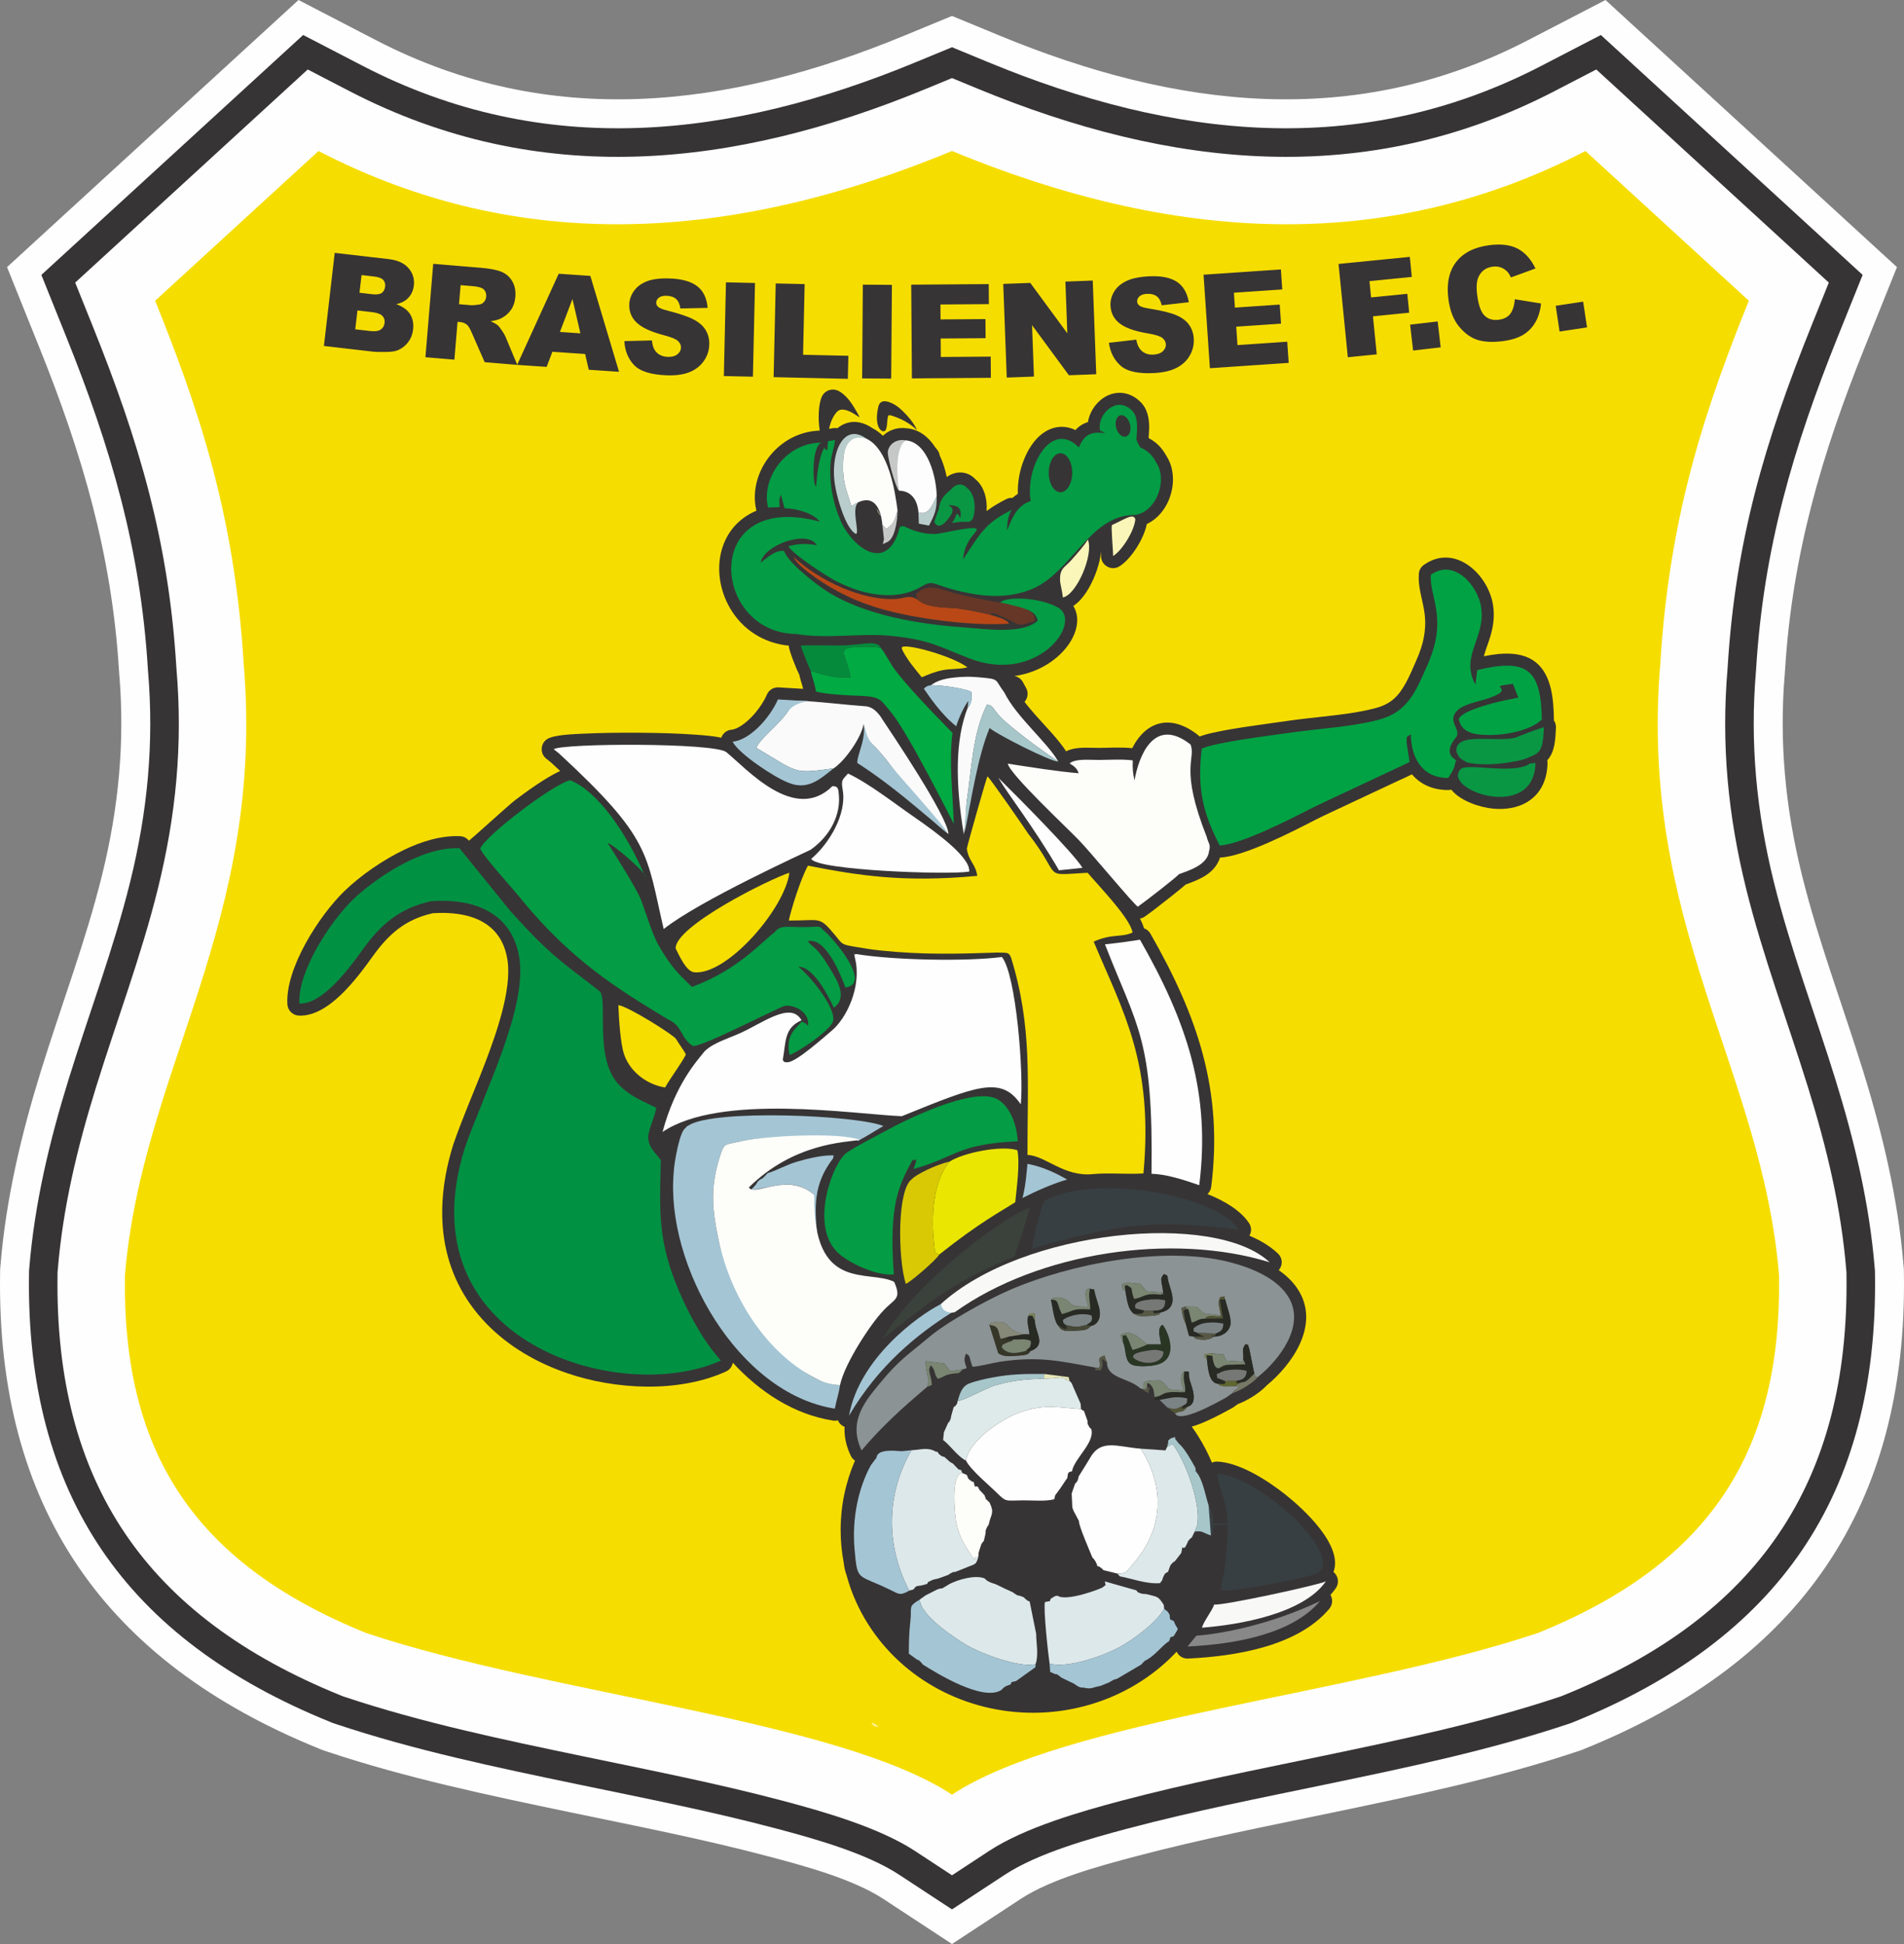 <?xml version="1.0" encoding="UTF-8"?>
<!DOCTYPE svg PUBLIC "-//W3C//DTD SVG 1.1//EN" "http://www.w3.org/Graphics/SVG/1.1/DTD/svg11.dtd">
<!-- Creator: CorelDRAW 2020 (64 Bit) -->
<svg xmlns="http://www.w3.org/2000/svg" xml:space="preserve" width="394.689mm" height="403.061mm" version="1.1" style="shape-rendering:geometricPrecision; text-rendering:geometricPrecision; image-rendering:optimizeQuality; fill-rule:evenodd; clip-rule:evenodd"
viewBox="0 0 24407.53 24925.25"
 xmlns:xlink="http://www.w3.org/1999/xlink"
 xmlns:xodm="http://www.corel.com/coreldraw/odm/2003">
 <rect x="0" y="0" width="24407.53" height="24925.25" fill="#808080" stroke="none"/>
 <defs>
  <style type="text/css">
   <![CDATA[
    .fil0 {fill:#FEFEFE}
    .fil1 {fill:#373435}
    .fil3 {fill:#019143}
    .fil8 {fill:#01A244}
    .fil14 {fill:#01AA42}
    .fil5 {fill:#049C44}
    .fil25 {fill:#058A3C}
    .fil22 {fill:#099744}
    .fil30 {fill:#282A24}
    .fil29 {fill:#293624}
    .fil32 {fill:#363728}
    .fil12 {fill:#373F42}
    .fil17 {fill:#3A423B}
    .fil39 {fill:#464937}
    .fil41 {fill:#525535}
    .fil40 {fill:#575946}
    .fil42 {fill:#60672F}
    .fil23 {fill:#663726}
    .fil48 {fill:#766E0E}
    .fil34 {fill:#767876}
    .fil38 {fill:#777967}
    .fil44 {fill:#7A8357}
    .fil33 {fill:#7A8572}
    .fil35 {fill:#7B8385}
    .fil36 {fill:#868978}
    .fil26 {fill:#888888}
    .fil7 {fill:#8B9394}
    .fil47 {fill:#95A892}
    .fil10 {fill:#A4C5D4}
    .fil24 {fill:#A6C6CA}
    .fil46 {fill:#AEB091}
    .fil20 {fill:#B94816}
    .fil28 {fill:#B9CDCC}
    .fil37 {fill:#C6C8C8}
    .fil18 {fill:#D9C904}
    .fil11 {fill:#DDE8EA}
    .fil15 {fill:#DEE9E9}
    .fil43 {fill:#E8E8B7}
    .fil13 {fill:#EAE601}
    .fil27 {fill:#F3DC04}
    .fil4 {fill:#F5DE00}
    .fil2 {fill:#F6DD00}
    .fil16 {fill:#F8F9F7}
    .fil45 {fill:#FAF08F}
    .fil31 {fill:#FAF6B9}
    .fil19 {fill:#FAFAFA}
    .fil21 {fill:#FDFDFD}
    .fil9 {fill:#FDFEFA}
    .fil6 {fill:#FDFEFD}
    .fil49 {fill:#373435;fill-rule:nonzero}
   ]]>
  </style>
 </defs>
 <g id="Camada_x0020_1">
  <g id="_2561252534384">
   <g>
    <path class="fil0" d="M4820.03 515.14c2230.49,1156.55 4521.35,871.39 6772.7,-58.45l611.03 -252.36 611.03 252.36c2251.35,929.84 4542.21,1215 6772.7,58.45l993.49 -515.14 824.97 756.2c698.12,639.92 1396.25,1279.86 2094.38,1919.79l816.93 748.83 -413.37 1028.22c-552.63,1374.62 -930.86,2659.74 -1021.82,4146.92l-1.17 19.11 -1.61 19.07c-74.5,878.82 8.67,1727.61 220.2,2582.53 210.06,848.97 523.04,1669.78 781.69,2504.52 252.84,815.99 449.81,1643.9 520.1,2497.11l4.43 53.83 0.79 54.01c44.09,2988.47 -1335.68,4975.4 -4092.15,6091.24l-46.18 18.69 -47.24 15.79c-1022.47,341.75 -2078.2,562.82 -3132,782.39 -844.22,175.9 -1691.85,340.97 -2525.81,561.91 -455.69,120.72 -1087.08,289.46 -1480.64,547.95l-878.73 577.14 -878.73 -577.14c-393.56,-258.49 -1024.95,-427.23 -1480.64,-547.95 -833.95,-220.95 -1681.59,-386.02 -2525.81,-561.91 -1053.81,-219.56 -2109.53,-440.63 -3132,-782.39l-47.24 -15.79 -46.18 -18.69c-2756.47,-1115.84 -4136.23,-3102.77 -4092.15,-6091.24l0.79 -54.01 4.43 -53.83c70.29,-853.22 267.26,-1681.12 520.1,-2497.11 258.66,-834.74 571.63,-1655.55 781.69,-2504.52 211.53,-854.92 294.7,-1703.71 220.2,-2582.53l-1.61 -19.07 -1.17 -19.11c-90.96,-1487.17 -469.19,-2772.3 -1021.82,-4146.92l-413.37 -1028.22 816.93 -748.83c698.13,-639.93 1396.26,-1279.86 2094.38,-1919.79l824.97 -756.2 993.49 515.14z"/>
    <path class="fil1" d="M4649.3 844.42c2331.33,1208.85 4728.32,928.44 7085.02,-44.91l469.44 -193.89 469.44 193.89c2356.7,973.35 4753.69,1253.75 7085.02,44.91l763.28 -395.78 633.81 580.97c698.12,639.92 1396.25,1279.86 2094.38,1919.79l627.64 575.31 -317.58 789.97c-573.18,1425.75 -953.66,2719.06 -1047.9,4262.63l-0.9 14.76 -1.25 14.74c-78.42,923.49 7.46,1804.62 229.74,2702.94 211.8,856 526.68,1683.66 787.45,2525.22 245.35,791.8 436.52,1589.69 504.73,2417.78l3.41 41.36 0.61 41.5c41.53,2837.06 -1244.09,4682.44 -3860.46,5741.96l-35.5 14.37 -36.32 12.14c-1007.21,336.63 -2051.86,554.74 -3090.08,771.06 -850.63,177.23 -1704.88,343.87 -2545.14,566.48 -492.8,130.56 -1163.31,316.71 -1589.27,596.47l-675.11 443.4 -675.11 -443.4c-425.96,-279.76 -1096.47,-465.91 -1589.27,-596.47 -840.26,-222.62 -1694.51,-389.25 -2545.14,-566.48 -1038.21,-216.32 -2082.87,-434.42 -3090.08,-771.06l-36.32 -12.14 -35.5 -14.37c-2616.37,-1059.52 -3901.98,-2904.9 -3860.46,-5741.96l0.61 -41.5 3.41 -41.36c68.21,-828.09 259.38,-1625.98 504.73,-2417.78 260.77,-841.55 575.65,-1669.22 787.45,-2525.22 222.27,-898.32 308.15,-1779.45 229.74,-2702.94l-1.25 -14.74 -0.9 -14.76c-94.24,-1543.57 -474.72,-2836.88 -1047.9,-4262.63l-317.58 -789.97 627.64 -575.31c698.13,-639.92 1396.26,-1279.86 2094.38,-1919.79l633.81 -580.97 763.28 395.78z"/>
    <path class="fil0" d="M4481.02 1168.95c2428.21,1259.11 4926.99,986.83 7392.85,-31.56l329.9 -136.25 329.9 136.25c2465.86,1018.4 4964.64,1290.67 7392.85,31.56l536.39 -278.13 445.4 408.27c698.13,639.93 1396.25,1279.86 2094.38,1919.79l441.07 404.3 -223.18 555.14c-597.2,1485.49 -975.68,2762.32 -1073.6,4376.7l-0.64 10.43 -0.88 10.41c-82.45,970.38 5.78,1878.6 239.12,2821.68 213.87,864.35 529.95,1696.26 793.13,2545.61 238.34,769.19 423.34,1534.69 489.59,2339.59l2.39 29.05 0.43 29.15c39.35,2679.29 -1147.67,4391.79 -3632.15,5397.77l-24.95 10.1 -25.53 8.53c-985.9,329.4 -2031.59,547.96 -3048.76,759.89 -855.17,178.18 -1719.8,347.27 -2564.2,570.99 -525.34,139.18 -1239.73,344.4 -1696.32,644.28l-474.43 311.6 -474.43 -311.6c-456.59,-299.88 -1170.98,-505.1 -1696.32,-644.28 -844.4,-223.72 -1709.03,-392.81 -2564.2,-570.99 -1017.17,-211.93 -2062.86,-430.49 -3048.76,-759.89l-25.53 -8.53 -24.95 -10.1c-2484.47,-1005.99 -3671.49,-2718.48 -3632.15,-5397.77l0.43 -29.15 2.39 -29.05c66.25,-804.9 251.24,-1570.4 489.59,-2339.59 263.18,-849.35 579.27,-1681.26 793.13,-2545.61 233.34,-943.08 321.57,-1851.3 239.12,-2821.68l-0.88 -10.41 -0.64 -10.43c-97.92,-1614.38 -476.4,-2891.22 -1073.6,-4376.7l-223.18 -555.14 441.07 -404.3c698.13,-639.93 1396.25,-1279.86 2094.38,-1919.79l445.4 -408.27 536.39 278.13z"/>
    <path class="fil2" d="M12203.77 1936.17c-2815.01,1162.6 -5538.28,1339 -8120.57,0 -698.13,639.93 -1396.25,1279.86 -2094.38,1919.79 528.01,1313.39 1015.71,2690.13 1134.39,4646.75 283.6,3337.81 -1303.49,5200.33 -1521.65,7850.94 -32.56,2216.83 841.41,3672.6 3092.36,4584.03 2377.84,794.46 6042.81,1108.97 7509.85,2072.49 1467.04,-963.53 5132.01,-1278.04 7509.85,-2072.49 2250.96,-911.43 3124.92,-2367.2 3092.36,-4584.03 -218.16,-2650.61 -1805.25,-4513.13 -1521.65,-7850.94 118.68,-1956.61 606.38,-3333.35 1134.39,-4646.75 -698.13,-639.93 -1396.25,-1279.86 -2094.38,-1919.79 -2582.29,1339 -5305.56,1162.6 -8120.57,0z"/>
    <g>
     <path class="fil1" d="M15276.97 18291.2c28.29,39.22 55.48,79.46 81.53,120.69 69.09,109.39 128.4,223.53 177.54,341.39 22.13,-10.28 46.68,-14.88 72.92,-13.52 289.31,15 644.11,245.13 865.61,420.53 227.36,180.05 748.23,652.95 619.41,994.98 6.59,5.41 12.82,11.43 18.63,18.04 47.57,54.14 51.9,131.3 10.7,190.43 -20.72,29.73 -43.56,58.18 -68.32,85.42 33.39,56.11 28.23,126.6 -14.82,177.9 -405.48,483.07 -1210.31,609.62 -1810.14,638.05 -62.35,2.96 -117.3,-29.12 -145.38,-84.86 -0.53,-1.05 -1.04,-2.1 -1.55,-3.15 -470.6,501.75 -1142.49,783.13 -1840.69,783.13 -849.27,0 -1659.61,-416.31 -2116.13,-1139.15 -122.93,-194.63 -214.9,-404.33 -273.68,-623.21 -19.74,-50.91 -30.52,-107.82 -37.54,-164.35 -25.82,-136.55 -38.99,-276.01 -38.99,-417.01 0,-308.7 63.11,-609.96 183.92,-889.67 -23.18,-15.1 -41.89,-36.64 -54.65,-63.54 -58.07,-122.48 -85.14,-245.45 -78.69,-369.08 -40.08,-15.89 -70.21,-46.53 -85.75,-83.83 -20.06,5.31 -41.5,6.63 -63.26,3.25 -502.98,-78.26 -939.12,-367.7 -1283.89,-741.66 -0.2,1.08 -0.41,2.16 -0.63,3.25 -10.27,50.06 -41.06,88.62 -87.6,109.73 -609.9,276.58 -1416.25,233.43 -2038.45,20.3 -383.79,-131.47 -746.85,-340.14 -1030.55,-632.73 -620.18,-639.62 -682.95,-1477.13 -426.05,-2298.19 0.46,-1.48 0.87,-2.74 1.38,-4.21 122.55,-355.63 278.48,-703.98 412.18,-1056.34 133.91,-352.9 338.68,-924.33 281.43,-1303.29 -75.82,-501.89 -502.94,-631.85 -957.63,-601.8 -354.21,80.68 -562.87,264.59 -771.5,554.66 -200.48,278.74 -564.07,775.14 -945.07,758.16 -79.38,-3.54 -142.63,-65.79 -147.43,-145.11 -27.83,-459.82 406.99,-1136.15 727.76,-1448.03 213.04,-207.14 503.35,-405.65 770.39,-533.31 219.01,-104.69 469.53,-184.7 714.76,-174.01 45.83,2 84.5,21.48 113.38,57.13 4.97,6.13 512.83,-458.65 592.72,-518.94 128.98,-97.32 391.46,-291.23 578.5,-373.82 -38.33,-35.82 -76.55,-71.26 -114.46,-106.32l-65.75 -53.27c-39.81,-32.24 -59.87,-77.49 -57.05,-128.63 2.82,-51.15 27.74,-93.91 70.84,-121.58 87.35,-56.08 352.1,-63.68 456.76,-68.65 244.66,-11.63 491.35,-14.03 736.25,-12.07 241.36,1.93 485.53,7.77 726.23,25.97 74.89,5.66 202.62,13.91 311.44,37.85 2.76,-7.62 6.15,-15.15 10.17,-22.55 25.18,-46.41 67.96,-74.86 120.49,-80.13 107.13,-10.73 235.87,-133.99 301.91,-211.65 59.63,-70.12 115.71,-153.64 152.45,-238.26 26.36,-60.7 84.96,-96.7 151.01,-92.77l273.88 16.33c13.26,0.63 26.52,1.31 39.78,2.04 -15.13,-61.12 -36.69,-119.36 -49.39,-181.17 -51.75,-103.37 -134.64,-321.07 -134.93,-372.33 0,-0.02 0,-0.05 0,-0.07 -316,-30.47 -589.39,-200.52 -752.86,-480.52 -153.03,-262.1 -191.27,-601.03 -56.95,-878.94 83.32,-172.39 222.05,-297.97 395.38,-370.43 -0.51,-1.86 -1,-3.75 -1.44,-5.65 -8.28,-35.01 -13.88,-70.63 -16.83,-106.48 -18.84,-228.12 69.01,-456.55 219.98,-626.08 163.59,-183.71 392.42,-290.86 639.42,-289.38 1.94,0.01 3.88,0.06 5.81,0.14 15.48,-8.61 32.69,-14.48 51.5,-17.51l85.39 -13.74c18.92,-3.04 37.34,-2.83 54.89,0.55 32.44,-27.3 69.6,-49.15 111.96,-63.39 120.4,-40.47 239.69,-4.69 339.96,65.33 48.4,24.64 91.84,57.06 130.85,95.49 76.73,-75.46 191.44,-112.72 305.45,-96.01 160.04,13.56 280.43,111.73 366.33,244.97 8.53,9.94 16.93,20.07 25.18,30.67 16.55,21.25 26.69,45.51 30.67,70.43 41.79,88.29 71.6,184.93 90.56,279.21 110.9,-80.61 258.14,-83.83 362.36,22.75 117.22,93.73 160.24,260.09 148.21,413.6 68.03,-51.69 148.63,-101.13 250.23,-152.75 26.6,-13.52 55.14,-18.94 82.82,-16.71 20.75,-18.75 43.29,-36.03 67.96,-51.65 -2.88,-78.41 4.05,-157.63 18.47,-233.86 46.99,-248.34 202.93,-571.91 479.59,-620.12 85.83,-14.96 166.81,0.58 239.92,35.97 45.19,-50 98.53,-83.56 160.83,-102.43 11.56,-75.98 45.07,-149.06 91.67,-209.36 145.6,-188.44 389.52,-227.59 570.68,-59.32 101.49,94.26 123.95,218.14 121.99,351.15 -0.59,39.82 -5.26,78.6 -6.97,117.11 1.23,2.5 2.54,5.05 3.9,7.62 101.82,55.54 164.47,121.29 225.39,228.71 181.77,281.48 49.58,732.94 -252.04,870.58 -37.28,189.72 -199.71,447.7 -349.72,542.06 -50.08,31.5 -109.41,32.44 -160.47,2.53 -50.49,-29.58 -78.63,-81 -76.34,-139.3 0.08,-15.89 -0.46,-32.53 -1.38,-49.5 -9.33,107.08 -42.8,216.93 -77.47,303.53 -51.45,128.53 -146.09,307.01 -277.04,391.55 4.01,6.47 7.8,13.11 11.37,19.92 64.29,122.63 41.23,264.97 -18.08,384.32 -63.52,127.84 -169.83,237.25 -286.83,317.45 -142.58,97.74 -299.86,155.01 -462.03,176.88 44.82,7.83 85.84,35.21 109.27,78.09l41.49 75.93c32.17,58.88 21.82,129.88 -20.56,177.31 47.57,62.58 99.26,122.41 147.83,177.5 123.63,140.26 280.5,296.39 385.59,456.67 124.34,-64.25 290.34,-42.47 424.2,-43.9 142.16,-1.51 281.13,-10.77 422.66,3.68 178.93,-351.49 495.74,-441.42 843.58,-168.56 7.53,5.91 14.25,12.11 20.25,18.76 72.49,-27.36 157.14,-45.74 229.75,-60.84 114.66,-23.85 230.8,-42.98 346.54,-60.79 176.96,-27.23 354.4,-49.54 531.4,-75.79 156.95,-23.28 314.94,-39.72 472.6,-57.35 224.18,-25.08 457.78,-51.38 675.98,-109.48 106.31,-28.31 196.2,-73.96 271.67,-155.04 111.79,-120.09 187.83,-315.44 253.65,-464.65 84.14,-190.72 128.62,-376.6 103.44,-584.94 -18.66,-154.44 -74.28,-304.22 -76.27,-460.12 -0.24,-18.88 0.29,-37.77 1.67,-56.61 3.49,-47.64 25.82,-87.23 64.81,-114.86 396.53,-280.96 826.11,120.49 886.84,517.85 22.51,147.27 2.05,281.33 -42,422.03 -23.44,74.9 -56.09,153.94 -76.44,231.73 223.89,-45.61 486.05,-66.54 666.24,77.6 206.71,165.35 228.1,486.63 232.17,730.68 0.09,5.06 -0.05,10.04 -0.4,14.95 19.07,27.35 28.12,59.67 26.34,95 -6.92,137.14 -11.23,310.53 -111.7,415.57 2.81,12.44 4.08,25.47 3.78,39.03 -4.33,198.1 -77.31,379.54 -249,489.09 -132.86,84.77 -296.43,106.8 -450.91,91.73 -161.43,-15.74 -413.63,-94.29 -534.14,-243.05 -12.25,3.02 -25.11,4.58 -38.42,4.59 -205.63,0.32 -360.33,-76.93 -465.52,-201.09 -61.09,31.24 -137.85,64.39 -168.54,78.81 -147.02,69.11 -294.19,137.88 -441.31,206.79 -133,62.29 -266,124.58 -398.81,187.3 -75.64,35.72 -153.71,71.12 -228,109.41 -288.77,148.84 -910.8,470.43 -1219.69,484.21 -1.37,0.06 -2.73,0.11 -4.09,0.14 -8.52,27.75 -20.38,54.41 -35.41,79.67 -89.4,150.3 -251.68,209.24 -405.81,267.1 -1.63,1.48 -3.28,2.96 -4.92,4.42 -19.89,17.72 -40.55,34.8 -61.14,51.71 -63.06,51.76 -127.3,102.34 -191.6,152.55 -86.32,67.4 -175.93,139.25 -265.79,201.6 -19.42,13.47 -40.34,22.14 -61.97,25.9 23.84,43.97 41.88,85.8 51.96,124.17 34.32,11.82 63.79,35.9 83.12,69.72 604.15,1056.92 933.91,2015.14 778.88,3243.75 -4.76,37.74 -21.22,69.8 -48.06,94.14 223.38,89.13 421.9,209.72 531.05,369.43 34.38,50.3 36.65,112.08 6.29,164.47 137.41,57.42 263.64,131.85 365.56,228.08 52.9,49.95 64.07,127.46 27.41,190.31 -4.93,8.45 -10.51,16.28 -16.66,23.45 111.11,77.31 206.34,172.03 270.54,288 238.85,431.46 -93.29,915.18 -423.14,1188.38 -93.79,99.34 -243.07,192.24 -372.69,241.29l-58.66 41.48c-5.06,3.58 -9.55,6.39 -14.99,9.36 -96.73,52.97 -193.01,105.03 -293.29,151.2 -60.92,28.06 -140.72,63.89 -222.93,86.07z"/>
     <path class="fil3" d="M5525.5 11555.27c653.54,-46.92 1055.77,222.08 1132.83,732.13 98.79,653.97 -462.77,1743.78 -700.32,2433.09 -779.26,2490.61 1996.41,3307.41 3283.65,2723.66 -299.5,-327.77 -571.19,-899.49 -681.04,-1292.81 -123.83,-443.4 -99.35,-793.31 -89.46,-1278.04 -67.48,-90.19 -178.67,-182.25 -158.97,-322.41 14.73,-104.73 88.07,-246.29 100.07,-347.16 -179.92,-91.64 -315.03,-137.11 -461.44,-278.51 -337.87,-326.3 -161.43,-1048.2 -255.47,-1209.49 -2.3,-3.95 -352.84,-271.67 -404.59,-312.38 -302.76,-238.16 -472.21,-420.5 -743.4,-716.52l-657.37 -811.33c-517.46,-22.55 -1132.31,431.98 -1370.64,663.71 -288.71,280.72 -705.84,920.95 -681.22,1327.85 304.68,13.58 659.13,-480.5 812.68,-693.99 226.85,-315.4 467.16,-528.17 874.68,-617.81z"/>
     <path class="fil4" d="M12393.57 10881.15c25.06,165.98 114.14,197.23 133.33,348.62 -946.59,88.88 -1527.67,-5.46 -2169.71,-130.52 -94.03,167.41 -216.83,564.02 -245.2,703.32 412.3,2.78 382.89,-65.92 597.35,193 91.46,110.43 71.78,112.59 246.38,142.79 113.88,19.7 220.66,37.17 343.6,49.64 530.34,53.81 946.06,43.21 1484.18,25.36 132.74,4.2 145.77,-7.06 176.03,61.69 276.65,886.58 209.24,1604.42 211.81,2533.15 227.98,7.17 464.21,282.39 835.62,245.79 209.99,-20.69 440.03,5.65 650.99,-9.08 129.54,-1422.56 -259.39,-2067.97 -638.01,-2971.9 236.09,-105.78 349.61,-49.61 498.36,-116 -25.99,-179.98 -433.5,-597.81 -575.77,-766.72 -608.99,31.9 -308.82,78.15 -760.77,-499.95 -43.16,-67.68 -507.56,-738.66 -523.69,-735.8 -8.73,5.13 -247.98,846.66 -264.5,926.61z"/>
     <path class="fil5" d="M10536.76 5675.28c-458.85,-2.75 -781.53,449.7 -691.2,831.76l145.8 -3.96c7.85,-79.56 -16.57,-71.57 19.36,-159.56l45.98 172.56c183.84,8.93 357.69,63.06 454.47,172.45 -1530.95,-411.66 -1397.17,1427.06 -307.65,1439.9 403.79,68.75 843.66,-17.61 1247.04,27.16 487.34,54.09 578.7,134.18 978.33,286.78 873.28,337.01 1459.27,-467.24 1134.4,-652.54 -237.95,-135.73 -674.85,-143.94 -741.33,-63.52l338.94 88.61c73.73,27.91 123.27,61.56 142.84,142.81 -198.8,180.11 -669.97,105.96 -956.38,85.64 -564.8,-40.1 -1250.23,-153.44 -1728.31,-450.55 -168.31,-104.6 -524.92,-387.15 -568.3,-530.25 -124.35,-7.56 -222.46,95.3 -299.25,151.2 35.68,-225.18 605.9,-427.88 718.29,-222.8 -149.72,-32.12 -273.73,-11.51 -363.61,12.23 52.45,93.94 372.23,303.28 486.87,375.56 340.67,214.79 841.98,362.8 1211.69,145.75 171.13,-100.47 125.41,-29.67 520.54,60.6 303.67,69.37 594.53,88.11 890.53,-27.38 511.19,-199.45 749.41,-957.4 1328.54,-954.84 271.39,-29.08 433.24,-439.53 276.76,-674.99 -52.76,-94.17 -99.06,-142.73 -204.7,-192.24 -70.14,-126.16 -42.57,-71.9 -40.03,-243.86 1.47,-99.13 -11.39,-178.72 -72.62,-235.59 -195.57,-181.65 -423.05,53.74 -406.05,232.16 8.09,57.6 -7.41,16.44 69.4,65.57 -182.43,-25.61 -270.73,19.86 -336.18,182.55 -358.94,-364.07 -693.44,261.38 -618.52,687.22 -154.75,53.75 -224.43,169.78 -300.04,374.89 -4.46,-90.03 8.26,-177.6 54.7,-260.36 -314.6,159.84 -380.86,260.98 -621.9,635.94 24.06,-271.84 195.58,-350.59 173.7,-393.26 -51.98,-43.41 -452.8,66.75 -542.93,65.88 -156.24,-1.5 -272.56,-43.13 -389.44,-100.5 -72.28,2.47 -47.02,11.85 -79.72,105.98 -196.34,515.32 -643.91,87.18 -746.49,-217.13 -93.3,-213.89 -126.77,-476.78 -115.74,-662.32 8.31,-139.79 43.58,-201.93 60.41,-330.64l-85.39 13.74c-67.55,103.03 -123.46,163 -158.98,583.89 -51.16,-41.38 -50.6,-548.4 76.18,-564.55zm3824.3 -349.9c48.8,-12.78 104.29,37.7 123.93,112.73 19.65,75.03 -4,146.22 -52.81,159 -48.8,12.78 -104.29,-37.7 -123.93,-112.73 -19.65,-75.03 4,-146.22 52.81,-159zm-766.6 485.94c83.13,0 150.51,111.93 150.51,250.01 0,138.08 -67.39,250.01 -150.51,250.01 -83.13,0 -150.51,-111.93 -150.51,-250.01 0,-138.08 67.39,-250.01 150.51,-250.01z"/>
     <path class="fil6" d="M10960.37 12286.22c90.28,364.13 -112.13,772.76 -295.52,926.05 -83.6,69.88 -465.91,414.08 -571.57,407.1 -28.12,2.97 -51.66,-1.14 -58.17,-34.33 40.92,-228.72 16.52,-405.74 239.76,-503.62 -118.45,-207.64 -380.15,-45.79 -687.59,117.04 -211.09,111.81 -417.51,150.25 -553.52,278.89 -97.22,123.36 -374.97,419.18 -540.73,1035.97 740.21,-500.19 2458.07,-227.03 3066.98,-201.72 962.36,-390.61 1273.33,-521.94 1525.22,-152.06 40.5,-396.96 -59.94,-1671.33 -242.17,-1889.52 -447.5,59.75 -1393.45,41.55 -1869.98,-38.25 -23.44,24.43 -30.82,-47.05 -12.7,54.45z"/>
     <path class="fil5" d="M8560.87 13068.73c197.13,88.29 151.19,228.29 317.88,340.92 97.43,31.54 1103.9,-498.6 1184.44,-512.66 106.35,-18.56 317.45,72.12 296.25,253.05 -26.42,-24.83 -39.37,-34.5 -82.25,-51.95 -67.85,83.72 -213.64,171.48 -154.95,427.35 56.94,-7.97 542.59,-313.17 559.55,-445.53 21.97,-181.2 -319.38,-593.12 -447.52,-684.23 187.6,-4 372.99,349.67 454.87,525.09 188.87,-133.03 29.99,-370.76 -50.89,-505.91 -190.36,-318.09 -239.72,-266.72 -280.47,-348.94 222.69,-44.88 401.35,387.66 480.07,595.14 348.64,-46.15 -163.2,-641.8 -286.24,-737.75 -49.82,-51.23 -45.56,-43.73 -144.46,-39 -297.59,14.21 -394.89,-40.43 -479.32,70.09 -154.18,111.21 -466.27,483.67 -1058.09,699.56 -191,-187.3 -252.17,-239.56 -417.81,-517.33 -92.36,-154.88 -172.22,-439.97 -238.91,-608.98 -55.78,-141.36 -379.02,-653.58 -424.69,-719.15 79.02,18.87 513.51,397.82 484.57,436.05 -234.08,-558.2 -617.04,-1106.91 -964.89,-1240.93 -221.23,53.13 -1080.16,705.61 -1152.51,877.41 52.16,113.82 386.56,475.71 496.74,612.02 670.46,829.49 1287.8,1199.29 1908.62,1575.67z"/>
     <path class="fil7" d="M14395.58 17207.49l-32.76 -87.16c125.57,-98.33 275,62.84 314.91,93.94l29.13 23.38 176.21 -0.12c-10.49,-96.37 -54.75,-201.07 16.84,-251.63 41.23,24.9 240.06,423.14 -60,508.84 -83.16,23.75 -282.74,40.08 -349.4,-9.34 -74.57,-55.3 -53.96,-194.1 -94.93,-277.91zm-1711.75 -219.58c39.84,-57.75 -24.73,-13.98 55.37,-31.77 186.11,-41.35 166.58,83.01 305.59,127.46l51.76 17.03c3.65,1.43 10.36,4.68 14.96,7.96l86.33 0.08c-7.61,-76.5 -37.85,-154.57 -17.23,-236.54 35.79,-37.28 -17.46,-29.65 82.26,-32.52l2.94 90.73c0.23,155.8 158.73,314.13 -56.51,392.38 -29.27,35.36 -13.04,50.19 -184.63,60.86 -93.97,5.84 -161.27,10.97 -227.1,-32.92l-113.74 -362.76zm3021.97 -329.45c18.7,89.58 76.22,227.17 69.22,308.8 -9.41,109.79 -117.03,174.72 -217.97,168.54 -30.04,40.12 -124.93,49.21 -178.23,38.61 -110.03,-21.87 -39.2,-8.45 -69.72,-35.72l-66.66 -11.57 -40.78 -152.15c-32.96,-51.72 -47.56,-133.68 -55.9,-203.68l49.44 -19.91 146.18 1.97c151.54,156.65 80.18,57.67 310.03,117.19 -13.98,-98.63 -51.84,-171.87 -4.87,-241.74 103.29,-10.9 21.59,-9.08 59.25,29.66zm-1735.11 -133.88l54.42 8.34c18.69,103.5 57.1,185.97 70.61,264.01 17.07,98.53 -19.68,183.71 -110.13,203.51 -52.64,53.43 -64.38,53.78 -198.11,62.32 -140.17,8.96 -182.31,3.02 -219.54,-65.17 -56.69,-53.64 -71.85,-234.33 -95.49,-332.46 31.15,-41.55 153.55,-48.93 236.93,32.78 26.89,26.35 -5.24,5.35 31.29,29.51l53.91 20.38c43.81,7.24 106.4,1.76 159.05,7.69 -90.18,-265.04 15.74,-229.98 17.06,-230.9zm941.36 47.99c-24.93,-177.85 -46.45,-170.67 9.67,-237.4 67.69,29.91 31.4,12.46 61.06,115.7 35.69,124.25 128.44,324.98 -106.61,377.58 -45.39,40.44 53.89,2.86 -56.17,35.51 -21.78,6.46 -70.02,8.05 -94.03,8.94 -77.57,2.88 -127.2,11.69 -190.01,-28.56 -82.89,-61.2 -88.22,-187.75 -111.45,-304.43 -32.45,-28 -29.55,47.6 -40.83,-74.05 66.26,-35.64 136.2,-7.74 232.62,-6.5 34.46,42.95 53.77,61.7 79.51,95.85l216.24 17.36zm-3014.56 582.31c-247.56,207.87 -371.82,280.34 -616.25,578.97 -183.24,223.88 -415.99,484.06 -236.22,863.22 329.58,-395.13 694.7,-687.25 840.28,-815.4l11.61 -37.9c0.53,-4.95 2.7,-13.26 3.02,-19.36 0.33,-6.03 1.01,-12.7 0.95,-19.35 -0.42,-52.4 -33.27,-111.59 -33.27,-252.15l239.9 29.15c37.64,61.44 44.25,56.1 75.09,99.61l160.73 -24.9 48.4 -13.68c-27.82,-90.74 -40.68,-107.64 -8.77,-187.28 60.45,31.51 36.19,34.74 82.8,167.65 76.83,0.45 254.88,-49.14 356.09,-64.11 505.86,-74.82 774.93,-5.3 1213.38,73.45 117.55,15.79 34.04,10.91 65.97,-19.78 -9.72,-105.64 -27.33,-102.63 56.95,-132.27l31.6 89.04c4.75,209.96 276.05,192.04 427.24,330.6 60.83,15.26 59.87,21.95 88.66,-3.7 -49.89,-28.45 -42.98,101.73 -43.37,-65.5 40.14,-30.15 9.15,-14.35 65.41,-26.36l129.9 -7.2c67.5,17 85.49,68.52 128.55,114.62l187.91 18.74c-6.25,-23.73 -30.67,-105.55 -32.34,-123.67 -2.57,-27.88 -4.3,-36.76 3.86,-64.58 20.75,-70.74 -3.62,-19.11 34.7,-56.44 99.28,-2.21 41.55,-0.5 69.67,104.83 7.9,29.61 26.63,81 35.19,112.06 31.45,114.21 26.45,208.85 -62.98,233.53 -74.11,91.6 -74.8,37.29 -158.89,86.44 61.06,127.16 518.53,-129.73 655.66,-204.83l75.62 -53.47c37.26,-44.03 -6.61,-8.61 43.28,-45.9 20,-14.95 29.5,-15.99 42.3,-22.33 -15.71,-22.93 12.86,-9.02 -53.99,-23.91 -37.2,-2.41 -62.37,1.01 -97.68,0.26 -26.74,-0.57 -36.05,2.94 -63.63,-3.93 -46.79,-11.65 -21.11,-3.77 -46.55,-25.79 -124.49,-9.04 -131.78,-199.68 -147.5,-321.26 -37.93,-32.69 -22.31,9.38 -29.57,-61.69l99.31 -7.62 144.9 12.49 33.63 79.98 206.51 12.62 11.65 -25.55c9.29,-103.85 -27.82,-131.82 31.64,-199.08 64.38,27.95 12.05,-22.65 45.15,59.66l64.98 320.21c19.16,53.43 -24.22,48.59 54.25,36.02 264.03,-215.85 594.57,-638.76 394.17,-1000.76 -141.28,-255.2 -485.41,-395.18 -773.26,-467.69 -844.13,-212.64 -2041.02,26.94 -2807.31,357.71 -285.64,123.3 -822.99,418.94 -1049.35,616.58z"/>
     <path class="fil8" d="M15636.43 10840.35c273.8,-12.21 940.39,-356.19 1155.74,-467.19 133.43,-68.77 1268.4,-594.7 1277.8,-603.78l-36.81 -235.49c1.15,-108.41 -13.57,-71.59 51.84,-118.69 4.04,275.24 127.18,560.12 479.95,559.56 72.19,-115.42 65.8,-96.16 100.63,-228.05 -175.9,-106 -21.42,-258.5 9.33,-307.12 45.35,-103.08 -130.9,-198.49 11.2,-334.68 79.25,-75.96 265.43,-110.31 362.69,-141.46 396.88,-127.16 55.35,-156.45 237.27,-180.08l107.89 -16.41 62.35 159.5c1.38,-3.5 5.9,11 7.85,16.51l-89.16 20.46c-109.46,14.78 -654.34,141.52 -674.49,259.61 35.6,172.01 195.81,202.71 410.51,200.38 239.59,-2.6 527.07,-71.78 654.04,-198.39 -10.59,-635.27 -182.02,-790.51 -828.52,-633.28l-22.53 187.24c-202.47,-370.66 133.75,-596.66 72.83,-995.22 -41.7,-272.86 -344.07,-628.03 -644.64,-415.06 -21.05,287.46 222.44,554.3 -41.58,1152.78 -152.93,346.66 -252.79,607.04 -626.99,706.68 -352.84,93.96 -784.22,113.79 -1165.69,170.36 -255.19,37.85 -919.73,117.05 -1103.25,200.47 -57.97,500.41 8.66,815.69 231.74,1241.35z"/>
     <path class="fil6" d="M7168.13 9662.16c1181.46,1092.23 1113.56,1275.09 1339.76,2249.57 455.93,-363.32 1816.37,-982.68 1883.59,-1016.8 273.42,-192.74 380.36,-468.39 362.78,-690.44 -7.03,-88.65 -6.73,-125.16 -83.35,-124.77 -486.02,479.72 -1100.67,-226.35 -1361.07,-436.69 -153.87,-121.55 -2090.92,-114.66 -2211.39,-37.31l69.67 56.45z"/>
     <path class="fil9" d="M14543.13 10007.59c-22.07,-104.51 -25.35,-153.85 -21.97,-258.35 -142.58,-17.6 -284.67,-7.02 -428.45,-5.49 -120.48,1.29 -306.61,-21.11 -381.37,44.55 62.19,37.4 96.25,65.15 116.27,126.2 -294.23,-25.84 -613.95,-78.07 -908.53,-123.04 26.11,136.89 768.12,830.45 911.28,980.59 133.74,134.94 714.82,838.13 756.07,852.91 90.35,-62.69 544.71,-416.23 522.57,-414.89 127.98,-48.83 368.6,-116.46 390.13,-296.92 25.91,-88.76 -12.46,-103.17 -28.9,-180 -353.95,-894.16 -136.17,-998.58 -208.32,-1187.25 -476.2,-373.56 -667.94,165.5 -718.76,461.68z"/>
     <path class="fil10" d="M8785.33 14466.39c-70.74,32.26 -143.54,439.46 -148.4,558.83 -109.57,1189.59 819.87,2841.99 2064.49,3035.65 34.01,-167.09 51.6,-190.4 66.77,-302.16 -672.44,-9.63 -1426.42,-1251.74 -1554.47,-1852.49 -91.91,-431.18 -107.51,-694.63 19.73,-1093.5 51.88,-162.65 67.59,-133.27 240.53,-174.85 318.26,-76.52 1520.8,-106.61 1521.03,-9.16 140.66,-73.6 164.82,-95.85 329.66,-191.72 -348.94,-139.77 -2182.46,-218.57 -2500.17,-5.92 -46.31,30.57 -4.77,-7.69 -39.16,35.31z"/>
     <path class="fil5" d="M10856.09 14777.81c-177.22,121.56 -471.89,904.06 -135.6,1264.3 133.63,143.13 515.22,321.54 737.79,297.84 -66.06,-888.95 60.79,-1133.56 239.62,-1468.2 57.95,15.72 58.56,-44.93 37.12,49.76l-24.6 67.39c558.36,-156.62 553.49,-320.03 1335.79,-355.93 -7.66,-208.18 -101.15,-455.44 -264.85,-541.77 -301.48,-158.97 -1152.54,254.68 -1451.75,420.72 -140.15,77.76 -352.83,183.08 -473.52,265.88z"/>
     <path class="fil6" d="M14164.61 12107.8c414.56,1066.54 621.9,1205.59 596.45,2941.47 179.07,5.99 373.12,63.07 612.1,146.92 148.23,-1174.76 -154.68,-2089.2 -759.71,-3147.68 -245.89,38.46 -365.27,50.71 -448.83,59.29z"/>
     <path class="fil6" d="M12383.42 18727.43c56.46,117.14 310.85,328.51 402.39,419.77 117.18,116.82 109.07,91.18 325.12,89.49 124.74,-0.97 285.63,16.05 403.2,-13.61l12.3 -50.83 62.11 -84.5 93.31 -138.71c9.88,-43.5 -3.51,-78.84 59.25,-83.12 32.92,-172.31 296.78,-368.16 248.48,-542.71 -16,-16.99 -17.48,-9.65 -33.28,-40.55 -21.44,-41.92 -10.01,-7.58 -15.45,-64.99l-45.48 -126.72c-11.47,-8.36 -21.72,-7.78 -37.56,-24.93 -284.35,-18.89 -461.68,-67.07 -766.32,36.31 -271.58,92.16 -678.57,385.44 -708.08,625.11z"/>
     <path class="fil6" d="M13967.06 18704.14l-45.3 74.08 -95.08 152.93c-20.36,91.47 5.23,6.67 -20.74,64.76 -1.97,4.4 -9.89,18.09 -11.5,14.97 -1.56,-3.02 -8.66,8.59 -12.91,12.96l-43.75 125.45 8.65 180.62 18.58 47.79 65.82 122.72c-6.14,54.88 146.1,403.99 172.64,469.09 13.97,15.32 17.77,16.05 34.36,41.59 14.77,22.76 16.73,34.58 26.66,56.93l2.12 11.25c46.82,17.68 10.33,-3.74 37.83,15.97 28.81,20.64 21.57,15.69 40.07,36.39l57.93 13.97 122.72 30.46c125.17,-1.76 125.05,-36.88 195.75,-118.4 394.93,-455.45 418.97,-979.39 102.77,-1483.19 -313.73,-26.1 -514.63,-132.24 -656.6,129.65z"/>
     <path class="fil6" d="M10399.03 11011.93c76.34,147.46 1754.79,207.36 2025.34,163.54 18.38,-176.7 -392.55,-484.24 -720.45,-710.4 -236.44,-163.07 -572.96,-426.86 -833.64,-547.11 -67.63,81.76 -91.41,71.89 -67.41,210.9 53.35,309.09 -174.05,689.5 -403.84,883.08z"/>
     <path class="fil11" d="M11684.29 18594.14c-320.86,556.56 -332.18,1193.94 -44.23,1770.18l16.41 29.63 52.3 -14.33c38.26,-51.3 34.1,-40.41 103.8,-51.72l70.92 -19.06c27.44,-29.02 -23.51,-6.16 52.64,-43.9 31.59,-15.66 57.26,-18.14 91.42,-26.1l127.82 -46.16c14.9,-11.02 16.9,-14.73 50.4,-30.09 39.53,-18.11 -40.17,6.29 43.85,-9.99 47.21,-17.01 105.81,-42.8 161.43,-64.46 96.94,-37.75 103.19,-28.5 131.3,-131.65 -56.51,30.81 -25.02,-25.18 -54.21,39.48 -94.76,-139.97 -189.77,-270.38 -231.22,-481.43 -14.53,-73.99 -74.03,-637.87 81.89,-627.3 -35.27,-52.66 13.01,-26.51 -53.5,-48.61l-68.84 -72.11 -38.77 -22.34 -73.01 -65.51 -15.74 -1.53c-42.87,-21.74 -14.67,-4 -48.81,-31.92 -3.64,-2.97 -10.18,-6.2 -12.85,-15.22 -2.73,-9.21 -7.77,-11.12 -11.82,-16.56l-17.52 -0.17c-109.79,-62.11 -182.01,-25.74 -313.66,-19.15z"/>
     <path class="fil12" d="M15493.23 19302.02l29.4 384.74c32.25,-45.68 31.58,-69.89 31.74,-133.9l180.43 -3.38c5.84,549.89 -87.12,752.84 -83.99,838.38 128.89,40.18 1194.97,-179.81 1248.14,-220.35 330.14,-251.64 -775.27,-1246.25 -1298.01,-1273.37 30.49,205.23 143.9,410.78 130.47,638.57l-177.05 2.68c-1.52,-84.24 -15.71,-172.55 -61.14,-233.38z"/>
     <path class="fil11" d="M12172.82 20309.03l-95.57 56.99c-43.09,-3.56 -96.49,31.68 -131.74,48.45l-77.89 39 -75.98 53.93c-2.7,197.7 449.25,496.87 599.2,585.3 158.67,93.56 661.72,297.46 885.05,244.01 39.73,-129.35 7.55,-254.82 6.86,-388.45l-83.4 -413.86c-39.75,-18.6 -9.1,2.06 -35.19,-17.93 -25.15,-19.28 -23.2,-18.87 -39.78,-36.73l-49.48 -18.59c-58.72,-14.8 -8.9,5.32 -41.17,-11.89 -32.57,-17.36 -30.66,-18.35 -47.32,-32.19l-103.9 -47.51 -120.43 -58.15 -39.27 -12.83c-32.01,-12.75 -25.03,-6.33 -58.92,-25.67 -26.18,-14.95 -26.05,-20.66 -41.1,-34.78 -120.7,-49.97 -341.57,14.4 -449.95,70.92z"/>
     <path class="fil12" d="M13233.82 16007.72c1074.94,-311.47 1571.78,-378.34 2648.08,-241.39 -319.51,-467.52 -1874.93,-712.35 -2488.19,-373.07 -46.19,61.35 -158.5,522.26 -159.88,614.45z"/>
     <path class="fil11" d="M13556.24 20459.37l-32.09 5.43 -52.8 31.88c-27.84,35.08 31.79,23.05 -76.63,44.44 -20.59,93.67 41.05,665.29 60.16,789.76 237.94,64.55 701.18,-107.88 874.74,-200.43 199.59,-106.43 499.11,-328.78 594.07,-504.5l-5.4 -49.6c-76.28,-115.74 -73.88,-97.36 -222.33,-137.58 -44.9,-4.38 -45.35,1.82 -89.74,-15.18 -34.23,-13.11 -23.05,-17.2 -39.62,-32.95l-403.2 -114.11c10.77,72.6 22.85,28.51 -25.05,73.8 -18.71,17.69 -469.48,189.52 -582.11,109.03z"/>
     <path class="fil13" d="M12172.82 14893.45c-216.64,248.57 -239.26,731.69 -196.26,1070.64 10.98,86.58 -4.12,100.91 64.83,120.07 522.98,-415.87 807.08,-562.37 973.09,-669.69 17.98,-182.27 62.24,-494.51 27.25,-666.69 -203.2,-67.71 -701.04,34.25 -868.91,145.68z"/>
     <path class="fil14" d="M10459.85 8865.94c124.76,36.42 408.69,50.22 556.95,55.22 276.29,9.33 271.26,52.24 401.66,206.29 226.36,267.41 807.16,1439.32 807.84,1434.41 -12.35,-395.5 -63.12,-800.73 -15.58,-1164.3 -191.98,-197.36 -315.87,-323.6 -496.59,-522.9 -70.54,-77.8 -160.62,-181.31 -230.08,-271.46 -78.84,-102.32 -126.79,-217.26 -193.31,-296.53 -83.67,-20.76 -404.66,-21.64 -453.98,13.83 -37.54,50.54 -12.93,78.81 -11.75,85.98 0.02,0.11 27.31,85.58 28.21,88.48 19.67,63.39 40.66,116.32 48.31,192.2 -181.35,-1.29 -211.97,-2.31 -391.5,-50.08l-116.01 -35.76c13.67,85.19 47.47,144.63 65.83,264.62z"/>
     <path class="fil11" d="M14962.12 18550.75l-22.33 45.33 -316.14 -21.58c316.2,503.79 292.17,1027.74 -102.77,1483.19 -70.7,81.53 -70.58,116.65 -195.75,118.4l29.26 34.62c147.38,26.72 345.47,102.49 515.84,87.74 30.61,-46.94 22.76,-17.72 38.89,-73.73 34.85,-67.16 12.62,-39.4 65.07,-72.57l19.41 -57.31c29.31,-59.1 -5.55,-10.02 21.52,-39.26 30.81,-33.29 7.76,-13.33 45.77,-38.41l82.04 -105.96 8.62 -42.89c6.54,-65.38 -2.82,0.35 41.74,-30.44l26.48 -51.94c27.36,-59.89 -9.29,-3.1 17.97,-35.41 24.38,-28.89 14.03,-17.7 40.67,-38.46l35.6 -74.03c3.3,-6.34 7.29,-13.76 9.48,-19.24l21.67 -58.78c58,-245.5 -128.84,-798.39 -314.38,-1047.55 -8.09,4.97 -67.2,37.16 -68.67,38.3z"/>
     <path class="fil10" d="M11234.75 18691.73l-71.06 94.11c-160.04,292.16 -244.64,681.3 -208.68,1081.84 37.63,419.18 30.84,307.36 461,518.85 109.71,53.94 123.99,74.49 240.46,7.41l-16.41 -29.63c-287.94,-576.24 -276.63,-1213.62 44.23,-1770.18l-126.33 12.69c-104.58,-7.54 -311.2,-29.85 -323.21,84.91z"/>
     <path class="fil15" d="M13380.83 17674.63c-255.05,11 -392.86,22.79 -618.03,86.37 -127.62,36.03 -411.32,200.21 -486.36,201.36 -15.22,64.18 8.22,2.86 -21.18,53.55 -2.44,4.21 -12.34,18.58 -14.38,14.81 -2.15,-3.97 -11.15,9.24 -16.65,13.94l-30.78 109.71c-11.11,57.8 0.41,16.82 -18.28,62.78 -1.8,4.43 -9.2,18.95 -10.68,15.81 -1.45,-3.07 -8.17,9.44 -12.08,14.29l-52.49 116.69 -10.04 99.37c90.57,66.47 186.41,211.98 293.56,264.12 29.51,-239.67 436.5,-532.95 708.08,-625.11 304.64,-103.38 481.97,-55.19 766.32,-36.31l-5.06 -67.36 -117.21 -267.59 -24.98 -25.63c-118.36,-33.78 22.47,-9.76 -80.4,-36.58 -44.18,-11.52 -35.06,-6.56 -81.02,-3.54 -64.07,4.22 -96.7,10.06 -168.32,9.31z"/>
     <path class="fil10" d="M11756.08 21278.47c68.14,34.47 -7.32,-18.47 33.44,18.77 26.81,24.51 18,16.04 38.17,43.02 170.82,108.31 784.49,488.04 1013.81,323.97 4.44,-4.73 10.26,-18.97 13.01,-14.46 2.71,4.43 10.19,-10.76 13.86,-13.19 35.25,-23.34 8.15,-9.5 50.63,-26.71l35.07 -12.52c23.54,-36.99 -17.28,-23.85 69.57,-42.7l248.74 -177.9 3.51 -40.05c-223.32,53.45 -726.37,-150.44 -885.05,-244.01 -149.95,-88.42 -601.91,-387.59 -599.2,-585.3 -159.18,97.86 -97.98,81.91 -123.02,292.92 -15.65,131.95 -18.17,268.37 -18.29,402.21l105.75 75.95z"/>
     <path class="fil4" d="M8661.05 12160.36c46.5,90.76 134.57,297.88 241.59,306.4 425.69,33.9 1160.99,-822.84 1216.45,-1277.02 -259.16,83.58 -1463.79,682.81 -1458.04,970.61z"/>
     <path class="fil16" d="M12058.04 16722.05c37.76,134.82 53.74,123.09 181.22,102.28 1078.59,-772.37 2791.53,-1024.4 4035.98,-640.27 -699.17,-660.1 -3164.26,-423.18 -4217.21,537.98z"/>
     <path class="fil17" d="M11315.99 17164.65c642.25,-507.8 937.96,-744.68 1684.21,-1052.8 14.1,-14.04 202.18,-593.48 198.36,-628.63 -394.3,148.37 -1505.96,1009.06 -1882.58,1681.43z"/>
     <path class="fil18" d="M11690.03 15117.72c-190.5,134.32 -181.39,1002.83 -79.39,1342.7 41.73,-5.91 385.58,-299.13 430.75,-376.27 -68.95,-19.16 -53.85,-33.49 -64.83,-120.07 -43,-338.95 -20.38,-822.07 196.26,-1070.64 -186.53,41.53 -437.16,171.38 -482.79,224.27z"/>
     <path class="fil10" d="M13454.88 21330.88l7.19 105.62 54.23 24.57c90.81,23.35 -1.98,-12.71 40.55,12.11 33.05,19.29 26.42,16.58 45.17,34.35l85.13 41.17 78.21 36.81c45.65,32.41 72,55.43 127.05,52.2 105.81,24.14 106.32,-3.05 211.8,-21.14l120.96 -48.64c5.67,-3.82 13.31,-16.98 16.8,-11.79 3.46,5.14 12.69,-8.61 17.33,-10.63 39.33,-17.11 13.07,-8.37 58.67,-20.3l315.73 -185.36c4.08,-5.16 9.36,-20.07 11.92,-15.74 2.5,4.22 9.31,-11.74 12.71,-14.5 33.54,-27.24 6.88,-10.07 46.44,-30.67 116.3,-67.43 196.53,-186.48 282.5,-237.69 27.22,-76.12 4.89,-38.54 57.81,-62.8 85.25,-140.15 49.79,-58.2 1.57,-194.6 -64.13,-29.67 -44.02,-9.33 -53.26,-81.22l-24.93 -39.97c-3.64,-3.02 -30.11,-18.49 -44.77,-36.71 -94.96,175.71 -394.48,398.06 -594.07,504.5 -173.55,92.55 -636.8,264.98 -874.74,200.43z"/>
     <path class="fil19" d="M11930.81 8787.73c36.37,-14.96 449.24,33.91 523.29,86.49 3.76,82.93 4.35,142.49 -50.21,202.69 -159.66,408.86 -158.14,964.73 -48.72,1620.82 34.59,-200.29 26.17,-324.05 35.09,-413.38 60.21,-365.24 72.33,-882.81 262.63,-1250.29 84.49,14.67 62.37,37.75 166.36,153.08 51.32,56.92 308.49,280.13 747.12,577.43 -144.62,-252.5 -537.04,-571.69 -692.47,-886.85 -132.78,-174.98 -45.67,-170.58 -350.77,-195.82 -99.14,-8.2 -186.92,-5.71 -285.81,4.43 -163.49,16.78 -242.32,53.66 -306.5,101.4z"/>
     <path class="fil9" d="M11311.47 6733.29l54.28 48.48c85.65,-68.96 100.58,-89.94 139.93,-235.82 -25.99,-205.51 -108.81,-812.74 -421.09,-930.45 -220.92,-61.09 -273.31,127.84 -277.65,334.75 -5.27,251.24 46.13,330.89 106.37,541.35 286.22,-201.41 380.15,27.4 398.17,241.7z"/>
     <path class="fil4" d="M8525.9 13943.06c78.33,-136.98 208.44,-306.04 266.33,-422.32 -27.8,-58.81 -84.04,-128.12 -126.4,-200.08 -29.58,-50.24 -614.86,-418.69 -738.91,-433.17 6.28,167.62 24.8,493.15 75.34,636.68 82.36,233.9 308.67,385.94 523.64,418.88z"/>
     <path class="fil19" d="M10687.97 9850.6c151.35,-101.65 352.96,-397.5 383.18,-566.48 22.87,75.48 4.76,170.04 141.8,286.18 83.28,90.63 124.53,139.31 190.6,225.57 309.04,403.49 349.22,579.83 754.81,897.4 -8.58,-227.4 -741.26,-1308.95 -848.99,-1472.67 -43.44,-73.66 -116.01,-155.05 -205.74,-164.53 -262.28,-18.25 -584.67,-59.21 -857.17,-72.06 -97.74,16.7 -85.38,51.17 -152.73,147.47 -119.06,170.23 -352.67,339.46 -398.77,457.1 538.38,316.02 462.57,338.67 993.01,262.01z"/>
     <path class="fil20" d="M12217.55 7796.24c-107.63,-3.23 -324.05,-12.91 -417.2,-80.45 -48.23,-34.97 -86.33,-63.03 -148.57,-61.64 -49.49,1.1 -78.72,18.48 -154.45,24.05 -443.4,32.6 -1009.89,-243.54 -1323.8,-536.58 43.35,114.72 345.12,314.03 492.95,399.71 199.92,115.86 408.35,202.74 642.83,269.36 424.44,120.59 1127.26,216.97 1623.8,186.25 -24.57,-101.44 -625.82,-198 -715.56,-200.69z"/>
     <path class="fil9" d="M12542.36 19956.49l1.55 -44.32c7.78,-23.24 17.85,-60.97 26,-82.52 36.53,-96.62 -14.45,21.19 13.02,-33.25 13.14,-26.04 18.32,-27.18 29.28,-40.49l20.85 -91.13c7.79,-55.8 -7.51,-16.25 11.82,-66 11.02,-28.38 20.73,-36.76 28.43,-47.99 29.46,-143.6 78.77,-142.69 11.16,-288.07 -22.25,-19.16 -19.82,-15.42 -40.69,-40.76 -41.61,-50.54 30,67.02 -17.71,-34.04l-5.46 -17.12 -64.95 -68.27 -19.66 -39.52c-42.96,-21.61 -36.15,25.05 -43.87,-21.57l-10.98 -40.14 -25.77 -7.93c-62.33,-49.78 -31.28,-16.38 -61.54,-81.96l-55.01 -24.17c-155.93,-10.57 -96.42,553.31 -81.89,627.3 41.45,211.05 136.46,341.46 231.22,481.43 29.19,-64.66 -2.3,-8.67 54.21,-39.48z"/>
     <path class="fil21" d="M11477.97 6065.15l45.31 225.73c157.47,4.21 236.62,115.18 250.41,278.38 133.59,49.7 186.69,-111.76 233.55,-205.33 0.59,-223.39 -107.3,-698.73 -401.63,-718.7 -128.81,112.13 -154.61,207.63 -127.65,419.91z"/>
     <path class="fil10" d="M9391.67 9509.86c81.44,157.57 532.11,454.48 707.12,522.7 256.16,109.96 415.93,-46.75 589.17,-181.96 -530.44,76.66 -454.63,54.01 -993.01,-262.01 46.1,-117.64 279.71,-286.87 398.77,-457.1 67.36,-96.3 165.08,-124.22 262.82,-140.91l-384.11 -22.89c-101.32,233.42 -356.72,519.74 -580.77,542.18z"/>
     <path class="fil22" d="M19428.8 9456.8c-238.65,67.43 -785.38,-82.79 -758.38,180.75 31.84,85.55 51.9,89.17 128.4,135.27 171.2,47.93 452,24.56 613.91,-10.59 85.01,-5.53 244.84,-67.34 299.09,-111.57 71.31,-58.13 74.03,-220.64 79.35,-326.04 -46.65,8.93 -300.08,104.18 -362.38,132.19z"/>
     <path class="fil16" d="M15565.46 20572.01c-35.38,94.57 -123.24,195.27 -158.9,297.54 478,-36.37 1299.64,-177.65 1589.91,-594.21 -89.54,46.56 -1341.21,317.54 -1431.01,296.66z"/>
     <path class="fil23" d="M11800.35 7715.8c93.15,67.54 309.56,77.22 417.2,80.45 134.93,4.04 373.94,45.92 489.93,93.38 -55.96,-98.57 324.21,108.49 324.93,108.66 108.11,27.27 124.57,-12.28 228.36,-34.02 33.32,-153.24 -217.84,-183.49 -338.81,-218.48l-100 -19.49c-162.94,-26.44 -407.33,-76.37 -562.64,-114.74 -207.29,-51.22 -355.76,-150.22 -514.81,3.64 -11.89,67.48 55.74,100.5 55.85,100.59z"/>
     <path class="fil10" d="M9841.37 15041.52l-59.16 61.03c-40.04,27.7 -28.14,7 -68.71,47.29 -18.98,29.87 -12.11,25.33 -42.05,60.22 -19.77,23.05 -36,35.81 -53.13,50.97 259.78,-27.93 551.29,-180.65 819.11,60.54l-7.74 492.08c8.91,82.98 27.64,108.93 63.19,150.34 -63.16,-496.83 -65.87,-781.06 186.31,-1112.18l7.82 -38.26 -41.27 0.35c-138.26,2.25 -310.62,45.69 -438.04,83.45 -127.39,37.76 -254.87,111.1 -366.33,144.17z"/>
     <path class="fil22" d="M19683.09 9783.63l-67.37 4.68c-213.64,152.09 -816.89,-15.48 -893.88,75.92 -240.61,264.48 944.65,679.22 961.26,-80.6z"/>
     <path class="fil10" d="M12195.77 16831.43c-107.98,-15.24 -115.56,-57.75 -137.73,-109.38 -294.38,149.75 -1044.31,696.7 -1174.25,1428.53 382,-651.06 885.9,-1050.52 1311.98,-1319.14z"/>
     <path class="fil24" d="M12367.5 10670.81c80.58,-396.15 162.71,-960.71 317.84,-1336.51 97.16,84.03 787.59,434.51 881.01,430.28 -438.63,-297.3 -695.8,-520.51 -747.12,-577.43 -103.98,-115.34 -81.86,-138.42 -166.36,-153.08 -190.29,367.48 -202.42,885.05 -262.63,1250.29 -5.41,54.18 -29.61,371.4 -22.75,386.46z"/>
     <path class="fil25" d="M10394.02 8601.32l116.01 35.76c179.53,47.77 210.15,48.79 391.5,50.08 -7.65,-75.88 -28.64,-128.81 -48.31,-192.2 -0.9,-2.9 -28.19,-88.38 -28.21,-88.48 -1.18,-7.17 -25.79,-35.45 11.75,-85.98 49.33,-35.47 370.32,-34.59 453.98,-13.83 -50.29,-106.28 -238.76,-38.22 -470.3,-31.65 -182.32,5.17 -378.14,-6.87 -554.85,2.34 0.09,15.59 110.06,301.37 128.44,323.95z"/>
     <path class="fil9" d="M11314.66 16814.05c148.48,-166.92 249.57,-146.44 147.8,-378.34 -325.69,-167.34 -1044.91,150.87 -1025.03,-1114.13 -339.06,-305.35 -774.23,30.78 -837.19,-97.34 571.14,-565.82 1226.82,-578.43 1424.6,-608.28 -251.11,-102.9 -1232.62,-54.59 -1550.88,21.93 -172.94,41.58 -188.65,12.2 -240.53,174.85 -127.24,398.86 -111.63,662.32 -19.73,1093.5 154.12,723.08 617.63,1470.69 1292.36,1791.56 81.92,38.96 174,59.68 262.11,60.94 62.25,-287.89 400.91,-792.11 546.48,-944.68z"/>
     <path class="fil26" d="M15336.02 20971.9l-113.31 138.77c606.36,-28.74 1342.25,-157.94 1699.04,-583.01 -628.81,300.01 -1255.21,420.15 -1585.73,444.24z"/>
     <path class="fil10" d="M11065.35 9466.85c-19.82,111.1 -89.11,282.15 -73.62,316.9 462.72,299.02 775.47,590.21 1166.63,909.52 -113.63,-178 -641.26,-749.15 -754.81,-897.4 -66.06,-86.26 -107.32,-134.94 -190.6,-225.57 -109.04,-101.78 -101.73,-171.98 -141.8,-286.18 8.22,60.19 6.86,111.79 -5.79,182.73z"/>
     <path class="fil24" d="M14976.23 18468.71c-4.15,45.64 2.39,17.76 -14.11,82.04 1.48,-1.14 60.58,-33.33 68.67,-38.3 185.53,249.17 372.37,802.06 314.38,1047.55l-21.67 58.78c-2.19,5.48 -6.18,12.9 -9.48,19.24 100.83,-16.78 103.51,15.22 208.62,48.73l-29.4 -384.74c-42.31,-134.28 -67.43,-289.32 -134.51,-399.4 -4.72,-5.1 -10.91,-10.88 -13.7,-15.7 -2.83,-4.91 -8.03,-13.26 -10.69,-18.33 -22.1,-42.12 1.43,72.46 -9.51,-46.52 -44.32,-79.34 -138.48,-253.38 -209.34,-309.38l-52.46 -65.48 4.3 -21.64c-74.38,20.73 -39.17,1.39 -91.08,43.15z"/>
     <path class="fil10" d="M11843.19 8830.36c59.15,83.76 214.5,323.21 414.54,481.34 32.79,-106.3 97.34,-247.33 155.75,-326.17l-9.59 91.38c58.02,-63.99 53.91,-121.13 50.21,-202.69 -66.36,-52.31 -477.69,-100.19 -523.29,-86.49 -31.79,-1.02 -60.87,13.89 -87.61,42.63z"/>
     <path class="fil22" d="M12190.53 6276.71c-71.95,57.05 -143.15,124.14 -154.44,246.38l-54.13 148.54 -4.97 20.9c77.84,155.42 228.81,-116.51 228.81,-116.53 10.65,-62.01 5.29,-56.52 -46.08,-100.23 128.27,4.26 170.83,37.83 151.31,168.17 -21.33,-34.53 -22.79,-52.93 -48.73,-55.46 -18.43,45.71 -23.11,74 -62.07,116.39l93.49 -12.33 55.57 -2.97c76.58,-0.93 75.49,14.24 119.56,-34.67 52.04,-143.03 23.42,-330.62 -74.43,-400.33 -58.23,-66.84 -144.75,-50.24 -203.89,22.14z"/>
     <path class="fil27" d="M11573.5 8347.62c72.62,132.36 150.73,222.3 242.23,335.77 98.46,-39.65 163.4,-69.83 271.63,-91.31 101.52,-20.15 213.76,-9.13 313.59,-35.58 -198.52,-152.93 -859.77,-329.09 -840.47,-246.88 -3.98,-2.43 -1.4,0.64 13.01,38z"/>
     <path class="fil28" d="M10710.72 6256.64c25.09,143.13 134.54,530.55 262.99,589.83 49.18,-21.01 -69.19,-335.6 33.28,-409.03 -36.03,8.43 -66.74,27.53 -93.68,54.15 -60.24,-210.45 -111.65,-290.1 -106.37,-541.35 4.35,-206.9 71.67,-392.86 300.77,-324.95 -303.81,-223.97 -481.27,212.02 -396.98,631.35z"/>
     <path class="fil29" d="M14524.26 17403.94c8.77,-14.37 -25.04,-51.17 157.88,-81.18 98.33,-16.13 137.16,-26.66 231.64,6.77 4.02,164.59 -272.88,185.52 -389.52,74.41zm182.58 -166.29c-54.32,25.62 -137.54,61.55 -190.33,69.56 -31.56,-76.09 -35.94,-110.01 -84.16,-192.3 -48.11,38.67 -47.29,-66.7 -36.78,92.57 40.98,83.82 20.36,222.62 94.93,277.91 66.66,49.42 266.23,33.09 349.4,9.34 300.06,-85.7 101.23,-483.94 60,-508.84 -71.59,50.55 -27.33,155.26 -16.84,251.63l-176.21 0.12z"/>
     <path class="fil24" d="M12276.43 17962.36c75.04,-1.15 358.75,-165.34 486.36,-201.36 225.17,-63.58 362.98,-75.37 618.03,-86.37l8.25 -57.94c-261.12,-2.88 -426.63,0.61 -667.9,44.8 -86.69,15.87 -222.44,46.87 -298.96,77.76 -91.32,36.85 -117.67,126.63 -145.78,223.11z"/>
     <path class="fil30" d="M14912.05 16572.57c-44.16,66.93 50.42,-20.59 -33.96,27.53 -212.95,-31.45 -227.51,44.25 -340.89,52.25 -56.92,-158.35 5.21,-118.58 -95.43,-177.21 -26.81,35.77 -31.38,-50.29 -17.27,64.76 23.23,116.68 28.56,243.23 111.45,304.43 1.14,0.07 76.27,3.4 79.97,2.06 74.49,-26.97 2.89,23.99 56.2,-42.77l-116.86 -28.16c1.26,-17.07 -46.41,-76.71 130.15,-105.61 82.3,-13.47 170.34,-15.26 251.18,2.24 2.64,114.5 -56.15,132.11 -155.11,132.74 0,54.28 40.6,29.71 94.68,23.6 235.05,-52.59 142.31,-253.33 106.61,-377.58 -29.66,-103.24 6.63,-85.8 -61.06,-115.7 -56.11,66.74 -34.6,59.56 -9.67,237.4z"/>
     <path class="fil30" d="M15937.23 17432.23l28.59 59.67 -238.81 7.19 -90.69 39.78c-74.95,25.62 -89.14,-105.57 -94.36,-155.27l-76.47 -8.81 5.31 47.21c15.72,121.58 23.01,312.22 147.5,321.26l67.14 4c49.73,-25.7 9.84,17.02 23.38,-39.01l-107.27 -42.52c10.46,-66.97 -47.93,-21.71 51.31,-73.11 67.26,-34.84 246.54,-45.61 329.11,-14.16 -9.94,92.69 -49.5,111.66 -135.4,126.07 29.12,25.18 -48.33,48.63 60.47,21.69 60.37,-15.95 38.25,4.92 100.78,-43.49l71.19 -69.71 -64.98 -320.21c-33.1,-82.31 19.23,-31.71 -45.15,-59.66 -59.46,67.26 -22.35,95.23 -31.64,199.08z"/>
     <path class="fil30" d="M13472.44 16665.12c23.64,98.13 38.8,278.82 95.49,332.46l88.76 45.9c50.44,-46.75 27.3,32.21 6.96,-54.34 -42.5,-36 -28.88,-18.01 -37.72,-65.15 88.5,-65.7 263.69,-96.09 367.38,-56.51 14.04,71.77 -3.24,78.12 -66.13,119.8l58.39 13.15c90.45,-19.8 127.2,-104.98 110.13,-203.51 -13.52,-78.04 -51.93,-160.52 -70.61,-264.01l-54.42 -8.34c-22.16,110.47 5.32,153.64 4.58,263.85 -240.91,-12.18 -177.55,10.75 -362.5,59.85 -68.3,-130.63 -32.87,-189.11 -140.33,-183.16z"/>
     <path class="fil31" d="M13589.78 7455.86c9.65,68.61 23.08,105.09 35.83,204.67 176.03,-35.42 397.09,-549.32 319.9,-742.34 -51.99,84.97 -139.1,180.16 -213.11,264.49 -85.32,97.22 -152.3,100.38 -142.62,273.18z"/>
     <path class="fil30" d="M15448.55 16907.15c-88.89,0.74 -77.97,21.41 -171.61,51.21l-41.79 -170.76c-83.84,9.78 -19.08,-28.85 -63.53,26.84l30.04 160.53 40.78 152.15 66.66 11.57 129.72 0.3c-0.2,-6.04 -31.56,-13.02 -39.32,-17.03 -57.72,-29.82 -18.58,-9.02 -48.43,-31.87 -86.51,-36.36 -36.78,-8.52 -51.83,-57.01 88.65,-84.81 250.42,-89.92 383.05,-62.41 -8.73,94.4 -27.83,90.76 -93.76,125.7 -32.26,24.41 46.12,18.39 -77.22,35.84l45.75 3.61c100.94,6.18 208.55,-58.75 217.97,-168.54 7,-81.62 -50.52,-219.22 -69.22,-308.8l-69.41 5.66 40.55 239.99 -228.38 3.04z"/>
     <path class="fil30" d="M14800 17912.64c39.65,38.24 -79.46,40.47 64.78,35.66 130.24,-19.11 203.74,-54.95 356.17,-17.68 -9.39,71 0,59.78 -61.04,96.06 -19.27,63.86 20.93,23.53 62.25,10.03 89.43,-24.68 94.44,-119.32 62.98,-233.53 -8.55,-31.06 -27.28,-82.45 -35.19,-112.06 -28.12,-105.33 29.62,-107.04 -69.67,-104.83 -21.07,145.74 20.98,145.24 11.16,261.94 -70.61,6.83 -137.8,-6.93 -205.2,2.56 -100.95,14.2 -73.81,43.38 -186.25,61.86z"/>
     <path class="fil30" d="M13111.51 17108.59l-180.61 29.05c-72.06,75.75 -25.63,31.68 64.4,36.02 97.79,4.12 136.6,-13.64 217.68,17.85l2.05 35.09c-18.06,77.58 -22.01,38.54 -60.5,91.79l54.77 4.32c215.24,-78.25 56.74,-236.58 56.51,-392.38l-33.35 -63.16 -51.85 4.95c-20.61,81.96 9.63,160.04 17.23,236.54l-86.33 -0.08z"/>
     <path class="fil31" d="M14269.2 7129.32c117.79,-74.09 272.26,-324.73 284.7,-471.1 -24.4,-85.99 -143.01,4.06 -298.58,73.15 -16.52,10.49 16.08,354.37 13.88,397.95z"/>
     <path class="fil32" d="M13209.3 17322.72l-54.77 -4.32c-108.23,32.55 -238.42,58.39 -314.02,-45.35 22.26,-45.8 -13.65,-19.54 61.77,-55.5 68.19,-32.51 40.99,0.27 93.03,-43.89 -90.03,-4.34 -136.46,39.73 -64.4,-36.02l-103.5 28.89c-39,-116.83 -17.8,-164.81 -143.57,-178.62l113.74 362.76c65.83,43.89 133.14,38.76 227.1,32.92 171.59,-10.67 155.35,-25.5 184.63,-60.86z"/>
     <path class="fil33" d="M11885.3 17781.67l60.56 -23.86c-9.65,-148.89 -63.61,-179.09 -12.91,-251.97 67.76,74.46 29.91,89.25 87.27,172.84 72.12,-17.27 76.4,-43.15 153.6,-58.96 139.81,-28.64 92.87,13.44 169.51,-62.96l-160.73 24.9c-30.84,-43.5 -37.45,-38.16 -75.09,-99.61l-239.9 -29.15c0,140.56 32.85,199.74 33.27,252.15 0.06,6.65 -0.62,13.32 -0.95,19.35 -0.33,6.1 -2.5,14.41 -3.02,19.36l-11.61 37.9z"/>
     <path class="fil33" d="M14705.67 17796.67c-3.54,-114.66 -2.21,-35.14 19.71,-63.11 67.99,55.71 64.73,96.32 74.63,179.08 112.44,-18.48 85.3,-47.67 186.25,-61.86 67.39,-9.49 134.58,4.27 205.2,-2.56 9.83,-116.69 -32.22,-116.2 -11.16,-261.94 -38.32,37.33 -13.94,-14.3 -34.7,56.44 -8.17,27.82 -6.43,36.7 -3.86,64.58 1.68,18.13 26.09,99.95 32.34,123.67l-187.91 -18.74c-43.06,-46.1 -61.05,-97.62 -128.55,-114.62l-129.9 7.2c-56.26,12.01 -25.27,-3.8 -65.41,26.36 0.39,167.23 -6.52,37.05 43.37,65.5z"/>
     <path class="fil33" d="M13154.53 17318.4c38.5,-53.24 42.44,-14.21 60.5,-91.79l-2.05 -35.09c-81.07,-31.5 -119.89,-13.73 -217.68,-17.85 -52.04,44.16 -24.83,11.38 -93.03,43.89 -75.42,35.95 -39.52,9.7 -61.77,55.5 75.61,103.74 205.8,77.91 314.02,45.35z"/>
     <path class="fil33" d="M13472.44 16665.12c107.45,-5.94 72.02,52.53 140.33,183.16 184.94,-49.1 121.59,-72.03 362.5,-59.85 0.74,-110.21 -26.74,-153.38 -4.58,-263.85 -1.32,0.92 -107.24,-34.14 -17.06,230.9 -52.64,-5.94 -115.23,-0.46 -159.05,-7.69l-53.91 -20.38c-36.53,-24.16 -4.4,-3.16 -31.29,-29.51 -83.38,-81.71 -205.78,-74.33 -236.93,-32.78z"/>
     <path class="fil34" d="M14524.26 17403.94c116.64,111.11 393.54,90.18 389.52,-74.41 -94.48,-33.43 -133.31,-22.91 -231.64,-6.77 -182.92,30.01 -149.11,66.81 -157.88,81.18z"/>
     <path class="fil34" d="M14672.12 16803.63l109.36 1.21c98.96,-0.63 157.75,-18.24 155.11,-132.74 -80.84,-17.5 -168.88,-15.71 -251.18,-2.24 -176.57,28.9 -128.89,88.54 -130.15,105.61l116.86 28.16z"/>
     <path class="fil35" d="M13663.66 16989.14c135.16,27.15 131.06,33.05 263.54,-1.86 62.88,-41.69 80.17,-48.04 66.13,-119.8 -103.7,-39.58 -278.89,-9.2 -367.38,56.51 8.84,47.13 -4.77,29.15 37.72,65.15z"/>
     <path class="fil34" d="M15708.81 17708.25l137.75 -3.71c85.91,-14.41 125.46,-33.39 135.4,-126.07 -82.57,-31.45 -261.85,-20.69 -329.11,14.16 -99.24,51.4 -40.85,6.13 -51.31,73.11l107.27 42.52z"/>
     <path class="fil35" d="M15351.06 17090.08l237.46 6.27c65.93,-34.93 85.03,-31.29 93.76,-125.7 -132.63,-27.51 -294.39,-22.39 -383.05,62.41 15.05,48.49 -34.69,20.65 51.83,57.01z"/>
     <path class="fil33" d="M14424.5 16539.91c-14.11,-115.06 -9.54,-28.99 17.27,-64.76 100.64,58.64 38.51,18.87 95.43,177.21 113.38,-8.01 127.93,-83.71 340.89,-52.25 84.39,-48.12 -10.2,39.4 33.96,-27.53l-216.24 -17.36c-25.74,-34.15 -45.06,-52.9 -79.51,-95.85 -96.42,-1.24 -166.37,-29.15 -232.62,6.5 11.29,121.65 8.38,46.05 40.83,74.05z"/>
     <path class="fil36" d="M12930.91 17137.64l180.61 -29.05c-4.59,-3.28 -11.3,-6.53 -14.96,-7.96l-51.76 -17.03c-139.02,-44.45 -119.48,-168.8 -305.59,-127.46 -80.1,17.79 -15.53,-25.99 -55.37,31.77 125.77,13.81 104.57,61.79 143.57,178.62l103.5 -28.89z"/>
     <path class="fil28" d="M11773.69 6569.26l5.16 145.18 129.88 24.68c75.52,-147.21 101.38,-202.12 98.51,-375.18 -46.86,93.57 -99.96,255.03 -233.55,205.33z"/>
     <path class="fil35" d="M14864.78 17948.3l100.17 98.7c107.73,31.25 103.5,21.38 194.96,-20.32 61.04,-36.28 51.64,-25.06 61.04,-96.06 -152.42,-37.27 -225.93,-1.43 -356.17,17.68z"/>
     <path class="fil33" d="M15636.32 17538.87c4.4,-3.73 10.1,-15.96 12.95,-11.49 2.96,4.64 10.7,-8.56 14.8,-10.2 42.64,-17.16 -6.2,-4.73 62.94,-18.08l238.81 -7.19 -28.59 -59.67 -11.65 25.55 -206.51 -12.62 -33.63 -79.98 -144.9 -12.49 1.42 30.91c5.23,49.69 19.41,180.89 94.36,155.27z"/>
     <path class="fil33" d="M15235.15 16787.59l41.79 170.76c93.64,-29.8 82.72,-50.47 171.61,-51.21 26.61,-32.92 30.73,-28.84 83.21,-32.47 39.09,-2.71 39.68,5.15 66.39,4.46 92.8,-2.39 22.2,2.16 53.26,-8.6 -229.86,-59.51 -158.49,39.46 -310.03,-117.19l-146.18 -1.97c36.69,35.13 -33.2,-4.16 39.95,36.21z"/>
     <path class="fil33" d="M14395.58 17207.49c-10.51,-159.27 -11.33,-53.9 36.78,-92.57 48.22,82.29 52.6,116.2 84.16,192.3 52.79,-8.01 136.01,-43.94 190.33,-69.56l-29.13 -23.38c-39.91,-31.1 -189.34,-192.27 -314.91,-93.94l32.76 87.16z"/>
     <path class="fil37" d="M11311.47 6733.29l20.02 180.28 -14.33 63.56 45.3 -21.9c103.69,-32.32 141.77,-259.78 143.2,-409.27 -24.35,111.8 -62.45,179.14 -139.93,235.82l-54.28 -48.48z"/>
     <path class="fil10" d="M13107.68 15360c165.14,-85 394.19,-186.68 572.53,-236.7 -151.07,-85.65 -310.52,-162.91 -508.95,-201.2 -7.69,67.23 -19.32,267.07 -63.58,437.9z"/>
     <path class="fil37" d="M11380.72 5798.09c0.23,86.61 92.84,434.66 142.55,492.79 -26.96,-212.28 -46.47,-533.51 82.34,-645.64 -130.02,-21.9 -219.33,65.83 -224.89,152.85z"/>
     <path class="fil38" d="M15907.02 17726.23l-80.87 46.49c66.85,14.89 38.27,0.98 53.99,23.91 -12.79,6.34 -22.3,7.38 -42.3,22.33 -49.89,37.29 -6.01,1.87 -43.28,45.9 115.11,-39.81 259.74,-128.78 338.68,-215.81 -78.47,12.57 -35.09,17.41 -54.25,-36.02l-71.19 69.71c-62.53,48.41 -40.41,27.54 -100.78,43.49z"/>
     <path class="fil39" d="M13567.94 16997.58c37.23,68.2 79.37,74.13 219.54,65.17 133.73,-8.54 145.47,-8.89 198.11,-62.32l-58.39 -13.15c-132.48,34.9 -128.38,29 -263.54,1.86 20.33,86.55 43.48,7.59 -6.96,54.34l-88.76 -45.9z"/>
     <path class="fil40" d="M15309.1 17138.68c30.52,27.27 -40.31,13.85 69.72,35.72 53.31,10.61 148.2,1.52 178.23,-38.61l-45.75 -3.61c123.34,-17.45 44.96,-11.43 77.22,-35.84l-237.46 -6.27c29.84,22.84 -9.29,2.05 48.43,31.87 7.77,4.01 39.12,10.99 39.32,17.03l-129.72 -0.3z"/>
     <path class="fil40" d="M14535.95 16844.34c62.8,40.25 112.44,31.44 190.01,28.56 24.02,-0.9 72.25,-2.48 94.03,-8.94 110.06,-32.65 10.78,4.92 56.17,-35.51 -54.09,6.1 -94.68,30.67 -94.68,-23.6l-109.36 -1.21c-53.31,66.76 18.29,15.79 -56.2,42.77 -3.7,1.34 -78.83,-1.99 -79.97,-2.06z"/>
     <path class="fil41" d="M15651.41 16870.53c-31.06,10.76 39.55,6.21 -53.26,8.6 -26.7,0.69 -27.3,-7.17 -66.39,-4.46 -52.48,3.64 -56.6,-0.45 -83.21,32.47l228.38 -3.04 -40.55 -239.99 69.41 -5.66c-37.66,-38.74 44.04,-40.56 -59.25,-29.66 -46.97,69.87 -9.12,143.11 4.87,241.74z"/>
     <path class="fil42" d="M15618.29 17743.26c25.43,22.02 -0.25,14.14 46.55,25.79 27.57,6.86 36.89,3.36 63.63,3.93 35.31,0.75 60.49,-2.67 97.68,-0.26l80.87 -46.49c-108.79,26.94 -31.35,3.49 -60.47,-21.69l-137.75 3.71c-13.54,56.03 26.36,13.31 -23.38,39.01l-67.14 -4z"/>
     <path class="fil43" d="M13380.83 17674.63c71.62,0.75 104.24,-5.09 168.32,-9.31 45.97,-3.02 36.84,-7.98 81.02,3.54 102.87,26.82 -37.95,2.8 80.4,36.58l-11.82 -48.87 -309.68 -39.88 -8.25 57.94z"/>
     <path class="fil40" d="M14035.24 17532.8c33.38,33.82 -57.9,37.9 79.29,35.85 29.81,-72.49 16.5,-60.84 12.48,-150.63l30.19 26.78c3.4,2.72 12.69,10.01 16.1,12.73 3.41,2.71 11.21,7.88 16.47,12.26l-31.6 -89.04c-84.29,29.64 -66.67,26.63 -56.95,132.27 -31.93,30.7 51.58,35.57 -65.97,19.78z"/>
     <path class="fil41" d="M14964.95 18047l98.32 76.15c84.09,-49.15 84.78,5.16 158.89,-86.44 -41.32,13.5 -81.52,53.83 -62.25,-10.03 -91.46,41.7 -87.23,51.57 -194.96,20.32z"/>
     <path class="fil40" d="M15201.65 16974.96l-30.04 -160.53c44.45,-55.69 -20.3,-17.06 63.53,-26.84 -73.16,-40.37 -3.27,-1.08 -39.95,-36.21l-49.44 19.91c8.34,70 22.94,151.96 55.9,203.68z"/>
     <path class="fil6" d="M12797.01 9972.14c131.2,222.73 447.14,619.65 778.38,1186.52l300.8 -31.71c-109.86,-187.06 -876.5,-955.86 -1079.17,-1154.81z"/>
     <path class="fil40" d="M14705.67 17796.67c-28.79,25.65 -27.83,18.97 -88.66,3.7l103.45 63.48c31.42,-165.06 7.05,-41.98 -14.79,-67.18z"/>
     <path class="fil44" d="M15470.79 17422l-5.31 -47.21 76.47 8.81 -1.42 -30.91 -99.31 7.62c7.26,71.07 -8.36,29 29.57,61.69z"/>
     <path class="fil44" d="M13265.81 16930.34l-2.94 -90.73c-99.72,2.88 -46.47,-4.76 -82.26,32.52l51.85 -4.95 33.35 63.16z"/>
     <path class="fil45" d="M11266.16 22143.55c-19.45,-17.95 -14.05,-18.82 -43.7,-36.37 -49.8,-29.49 -15.53,-7.33 -55.15,-17.74 37.95,44.92 21.71,42.74 98.86,54.11z"/>
     <path class="fil46" d="M11287.36 6610.72l-48.28 -92.72c1.99,7.59 3.7,10.9 5.76,22.81 1.97,11.45 4.43,16.46 7.2,21.42 35.95,64.21 7.59,18.85 35.32,48.49z"/>
     <path class="fil40" d="M15636.32 17538.87l90.69 -39.78c-69.14,13.35 -20.3,0.92 -62.94,18.08 -4.09,1.64 -11.84,14.85 -14.8,10.2 -2.85,-4.47 -8.55,7.76 -12.95,11.49z"/>
     <path class="fil46" d="M11893.05 5862.21c-22.86,-29.33 -38,-44.94 -55.44,-64.4l55.44 64.4z"/>
     <polygon class="fil47" points="13020.13,9135.17 12977.21,9059.15 "/>
     <polygon class="fil48" points="13018.34,8895.7 12976.85,8819.77 "/>
     <path class="fil1" d="M10605.76 5756.2c6.6,-29.81 5.08,-106.64 10.22,-171.42 5.15,-64.78 16.96,-117.5 31.9,-161.15 14.95,-43.65 33.02,-78.23 53.04,-108.03 20.02,-29.81 42,-54.85 75.14,-62.02 33.14,-7.18 77.45,3.5 121.99,24.84 44.54,21.34 89.29,53.34 108.45,64.74 19.16,11.4 12.72,2.21 -2.99,-25.29 -15.71,-27.5 -40.68,-73.31 -68.84,-117.06 -28.16,-43.75 -59.49,-85.44 -97.89,-123.1 -38.4,-37.67 -83.84,-71.3 -131.57,-80.39 -47.72,-9.09 -97.71,6.36 -131.76,36.46 -34.04,30.09 -52.11,74.83 -63.91,137.08 -11.79,62.25 -17.29,142.02 -13.71,222.83 3.59,80.8 16.26,162.64 30.09,222.46 13.82,59.82 28.79,97.63 43.64,125.13 14.85,27.51 29.6,44.72 36.2,14.91z"/>
     <path class="fil1" d="M11748.64 5501.41c-8.27,-18.14 -29.37,-58.5 -63.68,-104.4 -34.31,-45.9 -81.85,-97.35 -122.81,-135.79 -40.96,-38.45 -75.34,-63.91 -113.06,-83.45 -37.72,-19.55 -78.79,-33.18 -109.64,-33.38 -30.85,-0.2 -51.48,13.02 -64.27,32.2 -12.78,19.18 -17.71,44.32 -22.71,71.61 -5,27.28 -10.08,56.71 -11.16,92.3 -1.08,35.58 1.84,77.32 12.39,111.14 10.55,33.82 28.73,59.73 48.73,71.55 20,11.82 41.81,9.54 53.95,-14.98 12.14,-24.53 14.59,-71.31 17.41,-104.53 2.81,-33.23 5.97,-52.9 9.75,-65.41 3.77,-12.52 8.14,-17.88 30.33,-13.28 22.19,4.59 62.18,19.13 97.18,33.45 35,14.32 64.99,28.41 97.72,47.27 32.73,18.86 68.17,42.5 91.81,60.91 23.64,18.4 35.45,31.59 43.63,40.22 8.18,8.63 12.73,12.73 4.45,-5.41z"/>
    </g>
   </g>
   <path class="fil49" d="M4290.84 3241.84l691.17 80.16c115.05,13.35 200.11,52.22 255.19,116.35 55.09,64.13 77.75,138.3 67.99,222.51 -8.19,70.58 -37.17,128.63 -87.19,173.8 -33.12,30.52 -79.25,51.92 -137.96,65.11 83.49,30.52 142.21,73.11 176.95,128.11 34.46,54.98 47.42,120.41 38.63,196.29 -7.19,61.98 -28.08,115.88 -62.45,162.03 -34.64,46.11 -78.61,80.45 -131.71,103.58 -33.19,14.17 -81.39,21.82 -144.86,22.63 -84.35,1.19 -140.02,0.37 -167.25,-2.78l-636.98 -73.89 138.48 -1193.89zm317.5 511.68l160.91 18.66c57.53,6.67 98.99,1.34 123.79,-15.78 24.83,-17.4 39.54,-44.7 43.89,-82.22 4.03,-34.74 -4.21,-63.3 -24.46,-85.36 -20.23,-22.34 -58.56,-36.64 -114.42,-43.12l-163.41 -18.95 -26.3 226.77zm-54.35 468.55l188.15 21.82c63.64,7.38 109.7,1.17 138.44,-18.3 28.73,-19.48 45.27,-47.98 49.69,-86.05 4.09,-35.3 -5.4,-65.13 -28.77,-89.53 -23.36,-24.4 -67.41,-40.49 -132.16,-47.99l-187.31 -21.73 -28.04 241.78zm899.45 358.17l100.06 -1197.73 616.7 51.52c114.31,9.55 201.04,26.62 259.61,51.44 58.87,24.58 104.61,65.17 137.27,121.24 32.63,56.35 45.61,122.84 39.23,199.24 -5.55,66.36 -24.56,122.6 -57.03,168.46 -32.21,46.16 -74.5,81.93 -126.92,107.87 -33.09,16.33 -77.91,28.58 -133.89,36.54 42.82,18.46 73.67,35.63 92.51,52.09 12.57,10.88 30.59,33.72 53.84,67.95 22.97,34.2 38.18,60.45 45.35,78.74l150.93 361.02 -418.2 -34.94 -167.16 -381.74c-21.14,-49.49 -40.88,-82.02 -59.21,-97.87 -25.22,-20.64 -54.85,-32.38 -88.59,-35.19l-32.62 -2.73 -40.52 485.12 -371.37 -31.03zm430.76 -679.92l156.41 13.07c16.73,1.4 50.09,-1.43 99.51,-8.25 24.93,-2.69 46.05,-13.56 63.08,-32.63 17.32,-19.05 27.05,-41.53 29.24,-67.74 3.23,-38.76 -6.54,-69.61 -29.34,-92.29 -22.79,-22.96 -67.93,-37.12 -135.68,-42.78l-162.82 -13.6 -20.4 244.22zm1616.72 638.54l-419.81 -28.5 -73.71 193.53 -378.23 -25.68 532.78 -1168.49 405.58 27.54 367.98 1229.65 -388 -26.34 -46.59 -201.7zm-60.81 -264.92l-101.65 -439.86 -160.73 422.04 262.38 17.82zm563.65 99.77l353.09 -8.92c5.42,57.31 19.44,101.51 41.82,132.02 36.49,49.8 90.11,76.16 161.12,78.81 52.84,1.97 94.12,-8.8 123.56,-32.61 29.73,-23.81 45.06,-52.07 46.29,-84.78 1.16,-31.03 -11.22,-59.5 -37.41,-85.11 -26.2,-25.61 -88.53,-50.9 -186.95,-76.7 -161.36,-42.42 -275.29,-95.39 -342.35,-158.66 -67.63,-63 -99.7,-141.47 -96.19,-235.41 2.3,-61.51 22.36,-118.99 60.19,-172.45 37.85,-53.74 93.13,-94.79 166.16,-123.41 73.02,-28.63 172.01,-40.61 296.99,-35.94 153.49,5.73 269.28,38.63 347.66,98.94 78.38,60.05 122.8,152.69 133.51,277.96l-349.69 7.64c-7.19,-54.86 -25.27,-95.3 -53.99,-121.01 -28.98,-26 -69.62,-39.84 -121.9,-41.79 -43.05,-1.61 -76.11,6.39 -98.6,23.76 -22.48,17.35 -34.22,39.31 -35.21,65.59 -0.71,19.02 7.6,36.4 24.64,52.44 16.46,16.57 57.29,32.66 122.2,48.8 160.85,41.01 275.55,80.85 344.1,119.25 68.84,38.41 118.35,84.49 148.24,138.81 29.89,54.02 43.62,113.89 41.16,179.6 -2.88,76.89 -26.78,147.1 -71.71,210.65 -45.2,63.26 -106.32,110.53 -184.18,141.22 -77.58,30.69 -174.38,43.87 -290.68,39.52 -204.09,-7.62 -344.08,-52.34 -419.71,-133.83 -75.63,-81.49 -116.35,-182.97 -122.16,-304.41zm1302.21 -753.78l372.56 8.34 -26.88 1201.6 -372.56 -8.34 26.88 -1201.6zm638.01 14.27l370.88 8.29 -20.27 906.24 580.66 12.99 -6.6 295.37 -951.55 -21.29 26.88 -1201.6zm1116.67 15.43l372.64 2.77 -8.94 1201.87 -372.65 -2.77 8.94 -1201.87zm620.27 0.23l993.73 -7.39 1.91 256.82 -621.09 4.62 1.42 191.36 575.76 -4.28 1.82 245.07 -575.76 4.29 1.76 236.68 639.55 -4.76 2.02 271.93 -1012.19 7.53 -8.94 -1201.87zm1179.69 -9.73l346.4 -12.95 475.18 646.32 -24.79 -663.15 350.59 -13.1 44.9 1201.06 -350.59 13.1 -472.54 -642.78 24.65 659.53 -348.91 13.04 -44.9 -1201.07zm1354.31 755.23l350.87 -40.57c10.54,56.6 28.47,99.36 53.5,127.74 40.81,46.32 96.58,67.77 167.54,64.04 52.81,-2.78 92.95,-17.22 120.14,-43.57 27.48,-26.38 40.21,-55.9 38.5,-88.59 -1.63,-31.01 -16.51,-58.25 -44.9,-81.41 -28.4,-23.16 -92.74,-42.75 -193.08,-59.61 -164.51,-27.77 -282.74,-70.31 -355.21,-127.3 -73.01,-56.68 -111.99,-131.95 -116.92,-225.83 -3.23,-61.46 11.59,-120.51 44.48,-177.15 32.87,-56.92 84.25,-102.76 154.41,-137.83 70.16,-35.06 167.68,-55.88 292.56,-62.44 153.38,-8.06 271.66,14.31 355.14,67.35 83.45,52.77 136,141.06 157.91,264.87l-347.6 38.99c-12.08,-53.99 -33.72,-92.64 -64.62,-115.67 -31.2,-23.3 -72.92,-33.43 -125.16,-30.68 -43.03,2.26 -75.23,13.2 -96.07,32.5 -20.84,19.3 -30.56,42.23 -29.18,68.49 1,19 10.84,35.57 29.24,50.02 17.88,15.03 59.99,27.38 126.09,37.64 163.88,26.41 281.69,55.8 353.41,87.89 72.01,32.08 125.45,73.53 160.1,124.95 34.62,51.12 53.66,109.52 57.11,175.17 4.03,76.84 -13.47,148.91 -52.51,216.24 -39.34,67.06 -95.98,119.63 -170.76,157.17 -74.51,37.54 -169.74,59.35 -285.97,65.45 -203.95,10.72 -347.39,-21.25 -430.03,-95.64 -82.63,-74.37 -132.29,-171.79 -148.98,-292.22zm1213.47 -873.27l991.47 -67.32 17.4 256.24 -619.67 42.08 12.96 190.92 574.45 -39 16.6 244.51 -574.45 39.01 16.03 236.14 638.1 -43.33 18.42 271.32 -1009.9 68.57 -81.41 -1199.14zm1730.42 -137.77l913.7 -90.95 25.6 257.24 -542.87 54.04 20.78 208.8 464.37 -46.22 24.11 242.2 -464.37 46.22 48.55 487.76 -370.83 36.91 -119.04 -1195.99zm917.41 778.22l353.51 -41 38.48 331.82 -353.5 41 -38.49 -331.82zm1342.93 -325.82l335.76 54.41c-9.61,93.29 -33.65,173.53 -72.48,240.23 -38.52,66.93 -90.12,120.36 -155.35,160.36 -64.97,39.97 -150.82,67.19 -257.59,81.39 -129.79,17.27 -237.96,12.46 -325.31,-14.03 -87.1,-26.8 -166.64,-83.68 -238.84,-170.32 -72.2,-86.64 -118.31,-204.13 -137.93,-351.66 -26.19,-196.9 6.09,-355.29 96.83,-475.18 91.06,-119.64 232.39,-192.34 424.3,-217.87 150.04,-19.95 272.19,-5.44 366.25,43.87 93.77,49.34 170.23,134 228.57,254.38l-314.93 114.99c-16.16,-34.54 -31.59,-59.3 -46.29,-74.28 -24.53,-25.25 -52.64,-43.52 -84.31,-54.56 -31.98,-11.27 -66.26,-14.33 -103.14,-9.42 -83.76,11.14 -143.36,53.22 -178.84,125.96 -26.95,54.1 -33.47,134.56 -19.34,240.78 17.56,132.01 49.51,219.48 96.25,263.22 46.71,43.47 106.25,60.39 178.91,50.72 70.45,-9.37 121.08,-36.14 151.85,-80.6 30.81,-44.17 49.25,-105.05 55.62,-182.38zm523.45 83.87l351.9 -53.02 49.77 330.32 -351.91 53.02 -49.76 -330.32z"/>
  </g>
 </g>
</svg>
